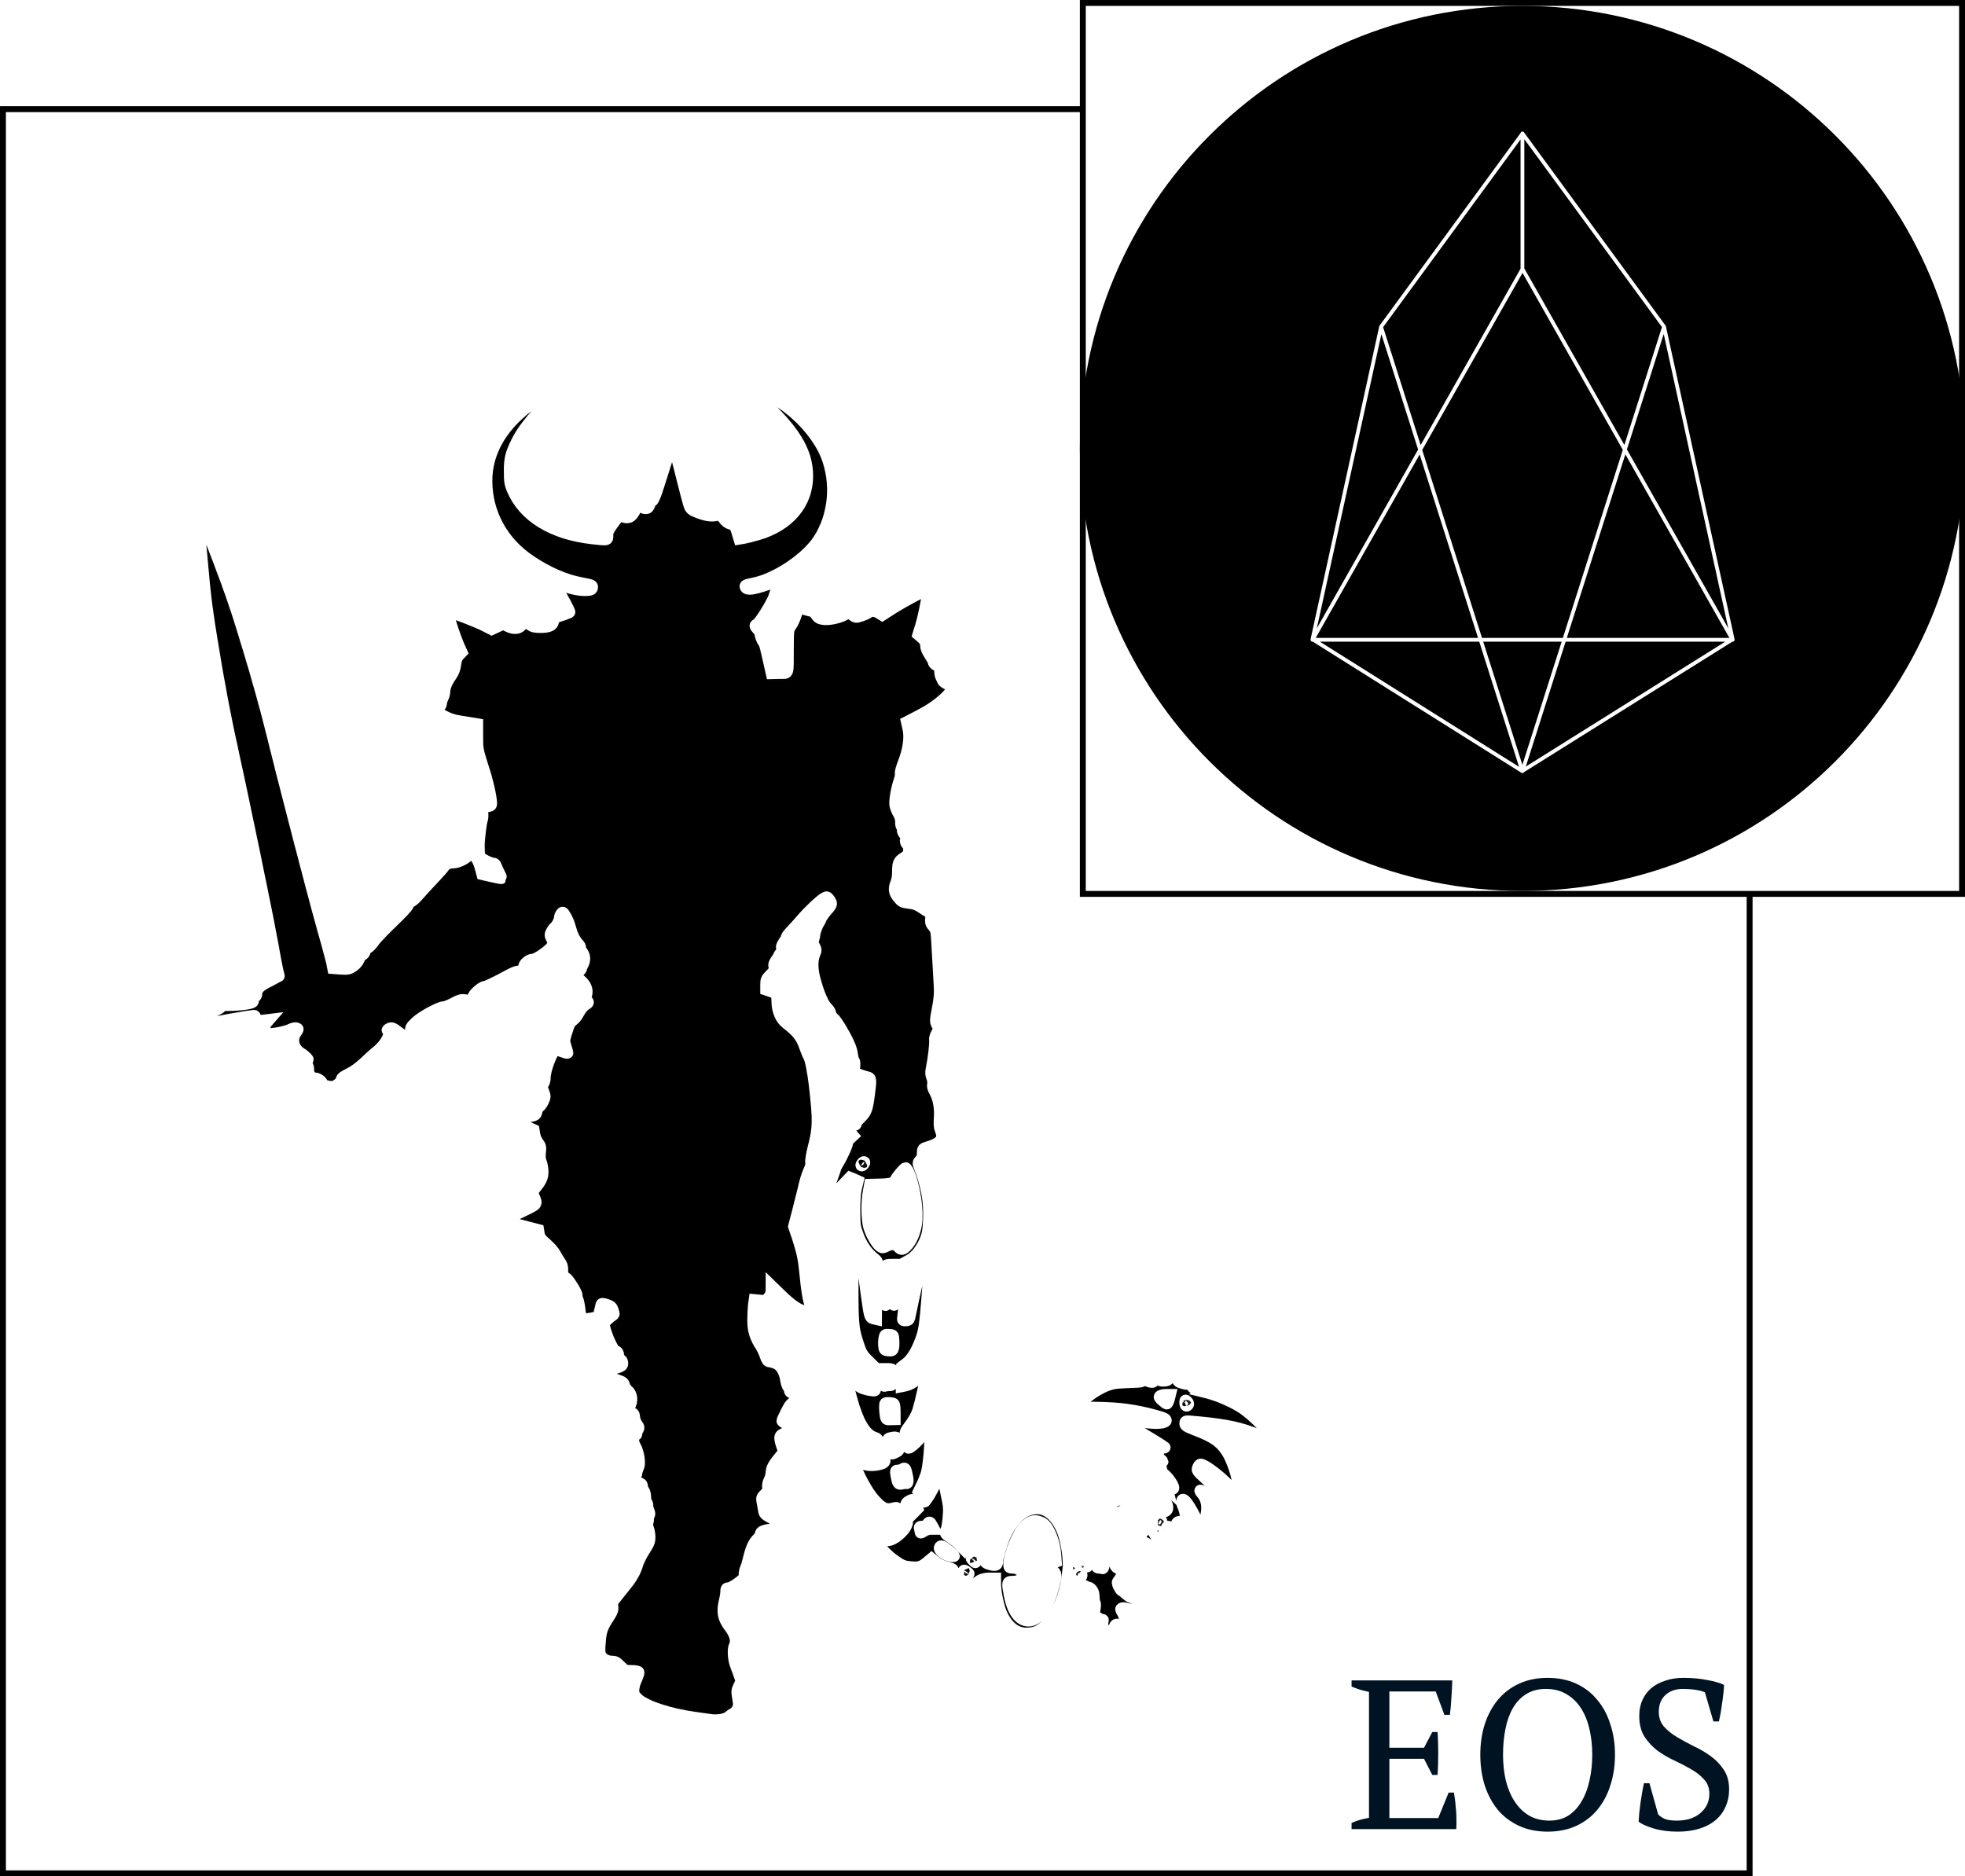 <svg width="333" height="318" viewBox="0 0 333 318" fill="none" xmlns="http://www.w3.org/2000/svg">
    <rect x="0.5" y="18.5" width="296" height="299" fill="white" stroke="black"/>
    <path d="M246.108 284.8C246.084 285.76 246.036 286.732 245.964 287.716C245.916 288.676 245.832 289.648 245.712 290.632H244.776L243.3 286.672H235.452V296.212H241.32L242.724 293.548H243.624C243.768 295.924 243.768 298.348 243.624 300.82H242.724L241.32 298.084H235.452V308.128H243.732L245.496 303.808H246.396C246.564 304.816 246.684 305.836 246.756 306.868C246.828 307.9 246.84 308.944 246.792 310H229.044V308.956C229.884 308.572 230.868 308.284 231.996 308.092V286.744C231.516 286.648 231.024 286.528 230.52 286.384C230.016 286.216 229.524 286.036 229.044 285.844V284.8H246.108ZM250.861 297.4C250.861 295.528 251.113 293.8 251.617 292.216C252.145 290.608 252.889 289.228 253.849 288.076C254.833 286.9 256.033 285.988 257.449 285.34C258.865 284.692 260.473 284.368 262.273 284.368C264.073 284.368 265.681 284.692 267.097 285.34C268.513 285.988 269.701 286.9 270.661 288.076C271.645 289.228 272.389 290.608 272.893 292.216C273.421 293.8 273.685 295.528 273.685 297.4C273.685 299.272 273.421 301.012 272.893 302.62C272.389 304.204 271.645 305.584 270.661 306.76C269.701 307.912 268.513 308.812 267.097 309.46C265.681 310.108 264.073 310.432 262.273 310.432C260.473 310.432 258.865 310.108 257.449 309.46C256.033 308.812 254.833 307.912 253.849 306.76C252.889 305.584 252.145 304.204 251.617 302.62C251.113 301.012 250.861 299.272 250.861 297.4ZM254.713 297.4C254.713 298.936 254.869 300.388 255.181 301.756C255.517 303.1 256.009 304.276 256.657 305.284C257.305 306.292 258.121 307.096 259.105 307.696C260.089 308.272 261.253 308.56 262.597 308.56C263.821 308.56 264.889 308.272 265.801 307.696C266.713 307.096 267.457 306.292 268.033 305.284C268.633 304.276 269.077 303.1 269.365 301.756C269.677 300.388 269.833 298.936 269.833 297.4C269.833 295.864 269.677 294.424 269.365 293.08C269.053 291.712 268.573 290.524 267.925 289.516C267.277 288.508 266.461 287.716 265.477 287.14C264.493 286.54 263.329 286.24 261.985 286.24C260.665 286.24 259.537 286.54 258.601 287.14C257.689 287.716 256.945 288.508 256.369 289.516C255.793 290.524 255.373 291.712 255.109 293.08C254.845 294.424 254.713 295.864 254.713 297.4ZM281.002 307.516C281.29 307.804 281.662 308.056 282.118 308.272C282.574 308.464 283.258 308.56 284.17 308.56C284.938 308.56 285.658 308.464 286.33 308.272C287.002 308.056 287.578 307.756 288.058 307.372C288.562 306.964 288.958 306.484 289.246 305.932C289.534 305.356 289.678 304.708 289.678 303.988C289.678 303.028 289.378 302.224 288.778 301.576C288.202 300.928 287.47 300.352 286.582 299.848C285.718 299.344 284.77 298.852 283.738 298.372C282.706 297.892 281.746 297.328 280.858 296.68C279.994 296.008 279.262 295.216 278.662 294.304C278.086 293.368 277.798 292.204 277.798 290.812C277.798 289.804 277.978 288.904 278.338 288.112C278.698 287.32 279.202 286.648 279.85 286.096C280.522 285.544 281.314 285.124 282.226 284.836C283.138 284.524 284.158 284.368 285.286 284.368C286.75 284.368 288.082 284.488 289.282 284.728C290.506 284.944 291.466 285.22 292.162 285.556C292.162 285.964 292.126 286.444 292.054 286.996C292.006 287.524 291.934 288.076 291.838 288.652C291.766 289.228 291.682 289.792 291.586 290.344C291.49 290.872 291.394 291.34 291.298 291.748H290.362L288.922 286.816C288.49 286.624 287.938 286.48 287.266 286.384C286.618 286.288 285.922 286.24 285.178 286.24C283.954 286.24 282.97 286.588 282.226 287.284C281.482 287.956 281.11 288.904 281.11 290.128C281.11 291.112 281.398 291.94 281.974 292.612C282.574 293.284 283.318 293.884 284.206 294.412C285.094 294.94 286.042 295.456 287.05 295.96C288.082 296.44 289.042 297.004 289.93 297.652C290.818 298.3 291.55 299.068 292.126 299.956C292.726 300.844 293.026 301.948 293.026 303.268C293.026 304.348 292.822 305.332 292.414 306.22C292.03 307.108 291.466 307.864 290.722 308.488C289.978 309.112 289.066 309.592 287.986 309.928C286.906 310.264 285.682 310.432 284.314 310.432C282.802 310.432 281.446 310.252 280.246 309.892C279.046 309.532 278.194 309.148 277.69 308.74C277.714 308.332 277.75 307.84 277.798 307.264C277.87 306.688 277.942 306.1 278.014 305.5C278.11 304.876 278.206 304.276 278.302 303.7C278.398 303.124 278.494 302.632 278.59 302.224H279.526L281.002 307.516Z" fill="#001322"/>
    <rect x="183.5" y="0.5" width="149" height="151" fill="white" stroke="black"/>
    <path d="M258 151C299.421 151 333 117.421 333 76C333 34.579 299.421 1 258 1C216.579 1 183 34.579 183 76C183 117.421 216.579 151 258 151Z" fill="black"/>
    <path d="M234.047 55.421L258 130.703L222.422 108.343L234.047 55.374L258 22.656V45.624L222.422 108.437H293.625L258 45.578V22.609L282 55.374L293.625 108.343L258 130.656L282 55.374" fill="black"/>
    <path d="M234.047 55.421L258 130.703L222.422 108.343L234.047 55.374L258 22.656V45.624L222.422 108.437H293.625L258 45.578V22.609L282 55.374L293.625 108.343L258 130.656L282 55.374" stroke="white" stroke-width="0.64" stroke-linecap="round" stroke-linejoin="round"/>
    <g filter="url(#filter0_d)">
        <mask id="path-7-inside-1" fill="white">
            <path d="M116.18 65.045C116.18 65.118 117.37 66.271 118.797 67.589C124.582 72.898 126.778 76.467 126.797 80.64C126.815 85.345 123.666 89.061 118.376 90.58C117.516 90.836 116.473 91.092 116.052 91.165L115.283 91.294L114.935 90.14C114.606 89.061 114.533 88.969 113.874 88.786C113.379 88.658 112.995 88.365 112.611 87.834C112.244 87.322 111.97 87.102 111.787 87.175C110.981 87.505 109.902 87.431 108.565 86.937C107.412 86.516 107.138 86.333 106.918 85.876C106.771 85.564 106.131 83.166 105.49 80.549C104.831 77.913 104.227 75.57 104.136 75.332C103.953 74.856 103.77 75.35 101.719 81.867C101.115 83.825 100.694 84.85 100.53 84.85C100.402 84.85 100.182 85.143 100.072 85.491C99.907 85.985 99.761 86.132 99.431 86.132C98.882 86.132 98.644 85.821 98.498 84.887C98.351 83.972 98.242 84.008 98.114 84.979C97.967 86.004 97.217 87.395 96.686 87.596C96.393 87.706 96.063 87.706 95.752 87.596C95.002 87.303 94.874 87.358 94.196 88.273C93.061 89.811 92.933 90.067 92.933 90.745C92.933 91.55 93.043 91.532 90.407 91.239C83.653 90.507 78.784 87.523 76.862 82.965C76.459 81.995 76.386 81.556 76.386 79.908C76.368 77.803 76.588 76.906 77.649 74.783C78.564 72.953 80.157 70.939 82.939 68.047C84.33 66.619 85.374 65.448 85.227 65.448C84.879 65.448 82.39 66.857 80.578 68.084C75.288 71.671 72.432 76.357 72.432 81.464C72.432 87.01 75.16 91.971 79.956 95.138C82.957 97.133 85.886 98.377 88.65 98.872C90.224 99.165 90.389 99.219 90.334 99.567C90.297 99.878 90.133 99.97 89.456 100.007C88.43 100.08 86.765 99.769 85.74 99.311C84.806 98.872 83.964 98.835 83.964 99.219C83.964 99.366 84.202 99.769 84.513 100.098C84.989 100.665 86.637 103.704 86.49 103.777C86.27 103.887 85.044 104.326 84.477 104.491C83.909 104.656 83.781 104.784 83.745 105.242C83.671 105.992 83.085 106.267 81.566 106.267C80.633 106.267 80.248 106.175 79.882 105.901C79.26 105.406 78.766 105.443 78.326 105.992C77.869 106.559 77.008 106.596 76.002 106.084L75.288 105.717L74.299 106.175L73.329 106.633L72.103 106.01C70.693 105.296 66.538 103.704 66.117 103.704C65.898 103.704 65.861 103.832 65.953 104.198C66.227 105.406 67.216 108.28 67.692 109.36L68.222 110.55L67.746 111.044C67.399 111.41 67.234 111.813 67.142 112.618C67.051 113.405 66.85 113.918 66.374 114.595C65.678 115.584 65.294 116.554 65.294 117.286C65.294 117.542 65.165 118 65.019 118.274C64.873 118.567 64.745 118.988 64.745 119.226C64.745 119.482 64.58 119.72 64.287 119.849C63.573 120.178 63.793 120.562 65.111 121.313C66.026 121.825 66.703 122.063 68.039 122.283C68.991 122.429 70.034 122.594 70.327 122.649L70.876 122.741V124.882C70.876 126.987 70.913 127.134 71.81 129.971C72.634 132.497 73.183 134.876 73.238 136.194C73.256 136.451 73.128 136.579 72.798 136.615C72.03 136.725 71.664 137.201 71.755 137.933C71.792 138.281 71.755 138.775 71.645 139.032C71.481 139.471 71.133 142.253 71.133 143.242C71.133 144.267 71.169 144.816 71.261 145.127C71.371 145.493 73.018 146.353 73.585 146.353C73.787 146.353 73.97 146.518 74.025 146.738C74.098 146.957 74.336 147.507 74.574 147.964C74.812 148.403 74.977 148.806 74.958 148.824C74.922 148.861 74.19 148.715 73.311 148.513L71.737 148.147L71.407 146.939C71.078 145.749 70.419 144.706 69.961 144.706C69.833 144.706 69.467 144.907 69.174 145.164C68.479 145.749 67.472 146.17 66.776 146.17C66.154 146.17 65.294 146.518 65.294 146.774C65.294 146.866 64.525 147.744 63.61 148.715C62.676 149.685 61.523 150.948 61.029 151.515C60.553 152.101 59.93 152.668 59.656 152.797C59.381 152.925 59.143 153.217 59.107 153.437C59.07 153.657 57.954 154.847 56.526 156.201C55.153 157.519 53.725 159.002 53.377 159.496C53.03 160.008 52.572 160.503 52.352 160.612C52.133 160.722 51.895 161.015 51.822 161.253C51.767 161.509 51.565 161.766 51.382 161.821C51.218 161.876 50.943 162.223 50.797 162.608C50.632 163.01 50.247 163.468 49.808 163.761C49.167 164.2 48.966 164.237 47.776 164.164L46.458 164.072L46.257 163.029C46.129 162.461 45.397 159.734 44.61 156.97C43.145 151.808 37.91 131.637 35.75 122.832C35.073 120.105 33.462 114.302 32.126 109.928C30.204 103.521 29.179 100.519 26.909 94.552C25.353 90.47 23.999 87.065 23.907 86.974C23.816 86.882 23.688 86.864 23.614 86.919C23.541 86.992 23.797 90.525 24.182 94.79C24.786 101.526 25.042 103.558 26.232 110.66C26.964 115.144 28.117 121.276 28.776 124.296C31.009 134.401 35.073 154.023 36.007 159.148C36.501 161.93 36.995 164.493 37.105 164.841C37.196 165.17 37.27 165.463 37.233 165.463C37.215 165.481 36.483 165.848 35.586 166.287C33.975 167.074 33.444 167.623 33.444 168.465C33.444 168.666 33.316 168.868 33.169 168.941C33.023 168.996 32.895 169.234 32.895 169.472C32.895 169.875 32.785 169.929 31.632 170.131C30.918 170.241 29.728 170.332 28.978 170.332C27.843 170.332 27.568 170.387 27.422 170.662C27.33 170.826 26.781 171.138 26.177 171.339L25.115 171.705L25.756 171.815C26.195 171.888 25.902 171.943 24.896 171.961C23.797 171.98 23.358 172.053 23.248 172.236C23.102 172.51 21.546 173.243 21.034 173.279C20.869 173.297 21.326 173.371 22.077 173.444C22.809 173.535 23.486 173.682 23.559 173.81C23.651 173.975 24.017 173.92 24.951 173.627C25.902 173.334 32.291 172.181 33.096 172.163C33.169 172.163 33.279 172.382 33.334 172.639C33.462 173.114 33.48 173.114 34.506 172.986L35.549 172.858L35.164 173.297C34.798 173.682 34.743 174.341 35 175.201C35.091 175.494 38.24 175 39.137 174.542C39.539 174.323 40.033 174.213 40.217 174.268C40.546 174.377 40.528 174.414 40.107 175.036C39.301 176.226 39.704 177.745 41.022 178.551C41.351 178.752 41.754 179.082 41.937 179.283C42.303 179.686 42.413 179.612 40.619 180.052C39.594 180.308 38.954 180.766 39.631 180.766C39.832 180.766 40.436 180.674 40.949 180.546C42.029 180.29 42.23 180.436 42.23 181.443C42.23 182.175 42.779 182.779 43.42 182.779C43.877 182.779 44.61 183.347 44.61 183.694C44.61 183.951 45.983 184.317 46.477 184.189C47.136 184.024 47.904 183.347 47.904 182.962C47.904 182.706 48.27 182.45 49.131 182.029C49.936 181.644 50.87 180.967 51.748 180.143C52.499 179.429 53.506 178.514 53.981 178.148C55.446 176.958 56.453 174.945 55.739 174.67C55.592 174.615 55.702 174.506 55.977 174.359C56.416 174.158 56.544 174.213 57.697 175.091C58.466 175.677 59.07 176.007 59.326 175.97C59.674 175.915 59.711 175.823 59.656 175.036C59.583 174.176 59.619 174.103 60.498 173.261C61.468 172.327 64.47 170.698 65.22 170.698C65.458 170.698 66.209 170.405 66.886 170.039C67.856 169.527 68.241 169.417 68.735 169.508C69.577 169.673 69.98 169.49 70.236 168.868C70.474 168.282 71.773 167.22 72.249 167.22C72.506 167.22 74.007 166.507 76.533 165.134C77.027 164.877 77.612 164.658 77.832 164.658C78.253 164.658 78.839 164.145 78.839 163.761C78.839 163.34 79.718 162.644 80.267 162.644C80.999 162.644 83.561 160.777 83.708 160.137C83.799 159.825 83.726 159.441 83.525 159.075C83.232 158.526 83.232 158.434 83.47 157.94C83.635 157.647 83.891 157.281 84.056 157.153C84.44 156.823 84.879 155.981 84.879 155.542C84.879 155.359 84.989 155.048 85.136 154.865C85.355 154.554 85.41 154.59 85.85 155.341C86.106 155.78 86.454 156.604 86.6 157.171C86.93 158.434 87.332 159.276 87.936 159.935C88.192 160.191 88.357 160.503 88.284 160.594C88.229 160.686 88.394 161.033 88.65 161.381C89.126 162.04 89.144 162.809 88.668 163.651C88.559 163.852 88.485 164.072 88.485 164.127C88.504 164.2 88.321 164.438 88.083 164.658C87.46 165.244 87.497 165.463 88.357 166.14C89.254 166.873 89.638 167.879 89.309 168.721C89.144 169.161 89.163 169.307 89.437 169.582C89.748 169.893 89.73 169.929 89.144 170.296C88.815 170.515 88.339 171.101 88.083 171.595C87.845 172.089 87.405 172.675 87.112 172.876C86.545 173.261 86.399 173.572 85.868 175.329C85.575 176.336 85.575 176.464 85.85 177.361C86.032 177.892 86.161 178.368 86.161 178.423C86.161 178.496 85.758 178.386 85.246 178.185C84.751 178.002 84.22 177.892 84.074 177.947C83.525 178.166 82.317 181.37 82.317 182.614C82.317 183.072 82.189 183.53 82.024 183.713C81.749 184.024 81.749 184.115 82.061 184.957C82.372 185.836 82.372 185.891 82.042 186.623C81.859 187.044 81.548 187.447 81.383 187.557C81.2 187.648 80.999 188.014 80.926 188.344C80.797 189.076 80.706 189.112 78.326 189.296C77.393 189.35 76.606 189.479 76.551 189.552C76.514 189.625 77.356 190.101 78.454 190.595L80.431 191.51L80.559 192.297C80.633 192.718 80.889 193.341 81.164 193.689C81.585 194.256 81.621 194.421 81.511 195.318C81.438 196.032 81.475 196.526 81.676 196.983C81.823 197.349 81.951 198.082 81.951 198.612C81.951 199.583 81.658 200.187 80.559 201.505C80.138 201.999 80.138 202.035 80.413 202.694C81.035 204.122 81.09 204.049 78.802 205.147C77.667 205.715 76.368 206.337 75.91 206.538L75.087 206.904L75.819 207.087C76.221 207.179 77.594 207.527 78.876 207.856L81.2 208.46L81.31 209.156C81.401 209.705 81.658 210.053 82.573 210.84C83.195 211.389 83.873 212.158 84.056 212.542C84.257 212.945 84.623 213.531 84.861 213.86C85.191 214.318 85.3 214.684 85.282 215.233C85.246 216.093 85.337 216.313 85.904 216.606C86.344 216.844 87.863 219.333 87.717 219.571C87.662 219.663 87.717 219.937 87.845 220.157C87.954 220.395 88.119 221.145 88.192 221.823C88.357 223.561 88.559 223.726 90.114 223.47C90.773 223.36 91.341 223.232 91.377 223.195C91.414 223.159 91.542 222.719 91.67 222.225C91.78 221.713 91.908 221.218 91.945 221.09C91.981 220.926 92.201 220.944 92.823 221.145C93.501 221.383 93.684 221.548 93.849 222.06C93.977 222.427 94.032 222.719 93.995 222.756C93.098 223.378 92.403 224.056 92.348 224.385C92.274 224.788 92.897 226.673 93.427 227.717C93.592 228.009 93.775 228.394 93.849 228.54C93.922 228.687 94.141 228.888 94.361 228.998C94.636 229.108 94.764 229.346 94.764 229.675C94.764 229.968 94.91 230.279 95.148 230.426C95.386 230.609 95.496 230.847 95.459 231.139C95.404 231.506 95.185 231.615 93.702 232.018C92.769 232.256 92.036 232.549 92.073 232.659C92.146 232.897 93.501 233.574 94.709 233.958C95.496 234.215 95.679 234.361 95.77 234.8C95.844 235.075 96.1 235.478 96.356 235.679C97.07 236.246 97.217 237.454 96.649 238.37C96.43 238.754 96.228 239.12 96.228 239.193C96.228 239.267 96.503 239.376 96.832 239.431C97.345 239.541 97.418 239.614 97.473 240.2C97.491 240.548 97.692 241.097 97.912 241.39C98.278 241.921 98.278 241.976 98.004 242.452C97.839 242.726 97.747 243.001 97.821 243.074C97.876 243.129 97.766 243.184 97.546 243.184C97.07 243.184 96.85 243.513 97.125 243.788C97.235 243.898 97.326 244.136 97.326 244.3C97.326 244.483 97.491 244.904 97.692 245.252C97.894 245.582 98.132 246.387 98.223 247.028C98.351 248.016 98.315 248.346 98.04 248.986C97.857 249.426 97.766 249.773 97.821 249.773C97.894 249.773 97.747 249.975 97.528 250.213C97.015 250.762 97.125 250.981 98.059 251.256C98.626 251.421 98.791 251.567 98.791 251.878C98.791 252.08 98.919 252.428 99.065 252.629C99.212 252.812 99.34 253.324 99.34 253.745C99.34 254.166 99.413 254.569 99.523 254.624C99.633 254.679 99.706 254.935 99.706 255.173C99.706 255.411 99.797 255.832 99.926 256.088C100.09 256.473 100.09 256.656 99.926 256.93C99.797 257.132 99.743 257.37 99.797 257.461C99.852 257.534 99.816 257.809 99.743 258.047C99.633 258.322 99.669 258.669 99.816 259.017C99.944 259.31 100.054 259.969 100.072 260.481C100.072 261.269 99.944 261.58 99.157 262.806C98.663 263.593 98.168 264.582 98.04 265.003C97.747 266.119 97.125 267.291 96.192 268.444C95.752 268.993 95.002 269.927 94.526 270.531C93.757 271.482 93.684 271.665 93.775 272.27C93.867 272.819 93.757 273.112 93.135 274.082C92.018 275.784 91.798 276.406 91.652 278.328C91.542 279.683 91.561 280.177 91.762 280.561C92.091 281.184 92.897 281.623 93.739 281.623C94.251 281.623 94.507 281.77 95.112 282.392C95.825 283.142 95.899 283.179 96.997 283.197C97.674 283.197 98.15 283.289 98.205 283.417C98.242 283.545 98.059 284.094 97.802 284.662C97.528 285.247 97.326 286.034 97.326 286.455C97.326 287.096 97.436 287.334 98.022 287.902C99.322 289.183 103.495 290.556 107.851 291.141C108.767 291.27 109.938 291.434 110.469 291.507C111.622 291.672 113.013 291.416 113.526 290.958C113.727 290.775 114.075 290.537 114.295 290.428C114.533 290.318 114.844 289.952 115.008 289.64C115.265 289.128 115.283 288.89 115.082 287.81C114.88 286.657 114.899 286.51 115.265 285.742L115.667 284.918L115.301 283.856C115.082 283.289 114.789 282.465 114.642 282.044C114.295 281.074 114.221 279.445 114.514 278.896C114.935 278.145 114.606 276.919 113.654 275.692C112.611 274.356 112.373 273.166 112.794 271.501C112.94 270.915 113.068 270.146 113.068 269.798C113.068 269.268 113.123 269.176 113.489 269.176C113.727 269.176 114.423 268.81 115.045 268.352C116.07 267.602 116.18 267.455 116.18 266.87C116.18 266.522 116.271 266.046 116.381 265.845C116.491 265.643 116.747 264.82 116.93 264.014C117.333 262.367 117.772 261.397 118.45 260.774C118.706 260.518 118.926 260.17 118.926 259.987C118.926 259.603 119.383 259.402 120.665 259.218C122.074 259.017 122.989 258.743 122.916 258.523C122.879 258.431 122.111 257.955 121.214 257.498C119.566 256.638 119.566 256.638 119.438 255.814C119.365 255.356 119.255 254.716 119.182 254.404C119.09 253.892 119.145 253.727 119.658 253.251C120.152 252.794 120.225 252.592 120.152 252.098C120.097 251.732 120.189 251.256 120.408 250.835C120.61 250.451 120.756 249.902 120.756 249.59C120.756 248.858 121.086 248.254 122.092 247.028L122.916 246.039L122.568 245.161C122.385 244.666 122.22 244.044 122.22 243.751C122.22 243.312 122.349 243.202 123.209 242.836C124.765 242.195 124.82 241.994 123.612 241.463C123.044 241.207 122.587 240.914 122.587 240.823C122.587 240.713 122.916 239.999 123.3 239.23C123.978 237.93 124.087 237.821 125.113 237.326C126.815 236.521 126.778 236.393 124.746 236.137C124.087 236.045 123.868 235.935 123.868 235.716C123.868 235.551 123.74 235.258 123.593 235.057C123.447 234.874 123.282 234.343 123.209 233.867C123.008 232.457 122.349 231.377 121.488 231.03C121.086 230.865 120.591 230.737 120.408 230.737C120.152 230.737 119.969 230.481 119.731 229.767C119.566 229.254 119.2 228.485 118.944 228.083C118.01 226.673 117.644 225.465 117.644 223.781C117.644 222.921 117.699 221.804 117.754 221.273L117.882 220.34L118.816 220.431C119.713 220.523 119.804 220.505 120.262 219.937C120.61 219.534 120.756 219.15 120.756 218.674V217.979L122.184 219.37C124.142 221.292 125.46 222.17 126.577 222.28C127.089 222.317 127.529 222.28 127.602 222.17C127.657 222.06 127.547 221.621 127.364 221.164C127.016 220.358 126.76 218.784 126.412 215.27C126.211 213.238 125.955 212.048 125.131 209.54L124.563 207.856L125.314 204.964C125.717 203.39 126.192 201.523 126.339 200.827C126.504 200.113 126.833 199.07 127.089 198.484C127.401 197.825 127.529 197.276 127.455 197.002C127.401 196.764 127.584 195.629 127.876 194.476C128.737 191.108 128.755 189.991 128.078 183.969C127.84 181.791 127.382 179.484 127.089 179.027C126.961 178.825 126.632 178.002 126.339 177.196C125.808 175.695 125.058 174.762 123.3 173.426C122.367 172.712 121.799 171.43 121.744 169.875C121.726 169.179 121.69 168.538 121.69 168.465C121.671 168.41 121.269 168.209 120.756 168.044L119.841 167.733V166.854C119.841 166.067 119.914 165.902 120.591 165.225C121.25 164.566 121.342 164.402 121.232 163.889C121.14 163.45 121.232 163.193 121.58 162.717C121.836 162.388 122.037 162.04 122.037 161.949C122.037 161.857 122.202 161.638 122.403 161.454C122.678 161.198 122.715 161.052 122.568 160.777C122.422 160.484 122.477 160.283 122.843 159.734C123.099 159.368 123.319 158.965 123.319 158.837C123.319 158.709 123.666 158.27 124.069 157.849C124.49 157.409 125.332 156.476 125.936 155.78C127.089 154.426 129.103 152.54 129.762 152.192C130.091 152.009 130.201 152.046 130.402 152.321C131.043 153.163 131.025 153.236 130.091 154.279C129.615 154.847 129.139 155.506 129.085 155.725C129.011 155.963 128.865 156.256 128.755 156.402C128.499 156.714 128.06 157.885 128.041 158.251C128.041 158.398 127.95 158.8 127.858 159.148C127.693 159.661 127.73 159.899 127.986 160.375C128.279 160.942 128.297 161.033 128.005 161.729C127.492 162.992 127.62 164.731 128.371 167.092C129.048 169.197 129.634 170.405 130.274 170.973C130.457 171.138 130.677 171.522 130.732 171.815C130.805 172.108 131.043 172.474 131.281 172.639C131.72 172.931 133.478 175.915 134.008 177.288C134.192 177.727 134.375 178.441 134.411 178.844C134.466 179.246 134.594 179.667 134.704 179.796C134.814 179.924 134.832 180.381 134.759 180.912L134.649 181.809L135.528 182.12C136.004 182.303 136.663 182.505 136.955 182.578C137.614 182.724 137.614 182.852 137.193 186.019C136.901 188.161 136.718 188.563 135.601 189.625C135.29 189.936 135.034 190.284 135.034 190.412C135.034 190.705 134.869 190.705 134.301 190.376C133.661 190.009 133.386 190.046 133.386 190.485C133.386 190.943 133.679 191.51 134.173 192.06L134.539 192.481L134.063 192.92C133.789 193.176 133.569 193.524 133.569 193.707C133.569 194.073 132.672 196.05 132.05 197.057C131.83 197.404 131.629 197.77 131.611 197.88C131.592 197.972 131.281 198.869 130.915 199.857C130.201 201.852 130.091 202.914 130.567 202.914C130.732 202.914 131.574 202.164 132.453 201.248L134.027 199.601L134.704 199.876L135.363 200.168L135.088 201.303C134.887 202.09 134.796 203.317 134.796 205.111C134.796 207.508 134.85 207.893 135.29 209.138C135.894 210.84 136.772 212.176 137.871 213.091C138.621 213.695 138.713 213.842 138.621 214.336C138.566 214.647 138.511 216.844 138.493 219.223L138.456 223.543L137.981 223.433C137.413 223.269 137.395 223.14 136.846 219.205L136.443 216.185L135.546 215.233C135.07 214.72 134.667 214.135 134.667 213.97C134.667 213.787 134.613 213.695 134.558 213.75C134.503 213.823 134.466 216.185 134.484 219.04C134.503 224.586 134.594 225.428 135.546 228.174C135.93 229.309 136.187 229.73 137.029 230.554L138.054 231.56V233.208C138.054 234.105 138.127 235.057 138.218 235.295C138.365 235.716 138.347 235.716 137.523 235.606C137.047 235.533 136.406 235.349 136.077 235.221C135.455 234.965 133.99 233.647 133.624 233.025C133.24 232.366 133.569 234.471 134.246 236.96C135.345 241.024 136.608 243.165 138.237 243.678C138.749 243.843 138.804 243.953 138.987 245.051C139.097 245.71 139.372 246.552 139.61 246.918C139.976 247.522 139.994 247.632 139.756 247.87C139.61 248.016 138.969 248.199 138.31 248.272C136.937 248.437 135.857 248.089 134.905 247.174L134.32 246.607L134.667 247.742C135.308 249.883 137.029 253.05 138.292 254.368C139.536 255.704 140.232 255.997 141.403 255.649C141.971 255.484 142.008 255.503 142.245 256.07C142.374 256.4 142.795 256.967 143.161 257.315C143.82 257.955 143.82 257.955 143.545 258.596C143.216 259.402 141.824 260.665 140.964 260.939C140.305 261.159 139.042 261.122 138.438 260.848C138.109 260.701 138.109 260.719 138.438 261.232C139.207 262.458 140.507 263.776 141.733 264.6C142.868 265.387 143.179 265.497 144.314 265.607C145.705 265.753 146.181 265.607 147.279 264.673L147.865 264.179L148.597 264.783C149.055 265.131 149.75 265.46 150.373 265.607C150.94 265.753 151.434 265.936 151.471 266.046C151.508 266.156 151.727 266.522 151.947 266.851C152.203 267.236 152.313 267.584 152.24 267.73C152.166 267.876 152.038 268.188 151.965 268.444L151.837 268.902L152.368 268.389C153.265 267.565 153.375 267.693 153.228 269.451C153.155 270.311 153.155 271.007 153.21 271.007C153.375 271.007 154.18 269.377 154.326 268.755C154.491 268.078 154.839 268.206 155.04 269.011C155.187 269.56 155.223 269.597 155.37 269.268C155.443 269.066 155.516 268.737 155.516 268.535C155.553 267.986 156.505 267.529 157.658 267.529H158.646V268.389C158.646 269.67 159.104 272.05 159.58 273.203C160.55 275.601 162.069 276.864 163.955 276.864C165.455 276.864 166.426 276.388 167.652 275.052C169.263 273.313 170.489 270.402 170.874 267.437L171.002 266.357L171.478 267.272C171.807 267.913 171.935 268.389 171.88 268.828L171.807 269.451L172.265 268.902L172.741 268.352V269.579C172.741 270.274 172.814 270.823 172.887 270.823C173.088 270.823 173.656 269.615 173.656 269.176C173.656 268.975 173.747 268.81 173.839 268.81C173.949 268.81 174.022 268.956 174.022 269.121C174.022 269.377 174.059 269.396 174.187 269.194C174.48 268.737 175.285 269.506 175.322 270.274C175.376 271.391 175.395 271.464 175.523 271.665C175.614 271.794 175.578 272.306 175.486 272.837C175.376 273.368 175.303 274.008 175.303 274.283C175.322 274.722 175.34 274.741 175.56 274.429C175.871 274.027 176.402 274.21 176.402 274.722C176.402 275.088 176.402 275.088 176.676 274.741C176.987 274.356 176.987 274.265 176.603 276.223C176.511 276.718 176.383 277.505 176.328 277.962C176.255 278.731 176.255 278.768 176.511 278.42C176.676 278.218 177.006 277.651 177.244 277.175C177.719 276.242 178.049 276.15 178.25 276.882C178.342 277.267 178.397 277.175 178.69 276.297C179.001 275.326 179.037 275.29 179.568 275.363C180.575 275.509 180.941 274.411 180.245 273.295C179.934 272.782 179.916 272.672 180.154 272.581C180.3 272.526 180.648 272.562 180.904 272.654C182.003 273.075 184.126 272.379 185.206 271.244C187.256 269.121 187.695 265.57 186.396 261.818C186.011 260.719 185.993 260.555 186.249 260.665C186.414 260.738 186.689 260.829 186.853 260.884C187.018 260.939 187.256 261.195 187.402 261.452L187.622 261.946L187.75 261.397L187.86 260.848L188.153 261.397C188.318 261.69 188.665 262.147 188.94 262.403L189.434 262.861L189.288 262.312C189.233 262.001 189.05 261.488 188.922 261.14C188.629 260.427 188.702 260.225 189.123 260.573C189.508 260.902 189.672 260.683 189.361 260.244C188.995 259.713 189.16 258.23 189.617 257.992C189.874 257.864 190.038 257.864 190.24 258.029C190.441 258.193 190.496 258.193 190.496 258.01C190.496 257.846 190.624 257.882 190.899 258.12L191.283 258.468L191.137 257.827C191.063 257.48 190.954 256.857 190.88 256.454C190.807 256.052 190.642 255.539 190.533 255.32C190.276 254.862 190.24 254.166 190.478 254.166C191.1 254.166 193.242 258.102 193.242 259.273C193.26 259.731 193.26 259.731 193.534 259.383C193.681 259.182 194.01 258.358 194.248 257.553C194.816 255.594 194.633 254.148 193.644 253.013C193.022 252.318 193.626 252.574 195.145 253.654C196.024 254.295 197.049 255.008 197.415 255.246L198.092 255.686L197.726 255.246C197.543 255.008 196.921 254.331 196.353 253.727L195.347 252.665L196.262 253.324C196.774 253.691 197.671 254.331 198.275 254.734C199.355 255.466 199.355 255.448 197.543 253.672C196.536 252.684 195.072 251.274 194.267 250.542C192.839 249.224 192.839 249.224 193.059 248.657C193.223 248.272 193.388 248.144 193.589 248.218C195.182 248.803 198.641 251.823 199.355 253.233L199.776 254.057L199.904 253.471C200.252 251.897 199.154 247.815 197.836 245.875C196.774 244.3 195.603 243.495 192.656 242.36C191.137 241.774 190.862 241.61 190.862 241.262C190.862 240.896 190.935 240.859 191.649 240.914C196.481 241.298 199.52 241.829 201.9 242.726C202.577 242.982 203.291 243.184 203.474 243.184C203.657 243.184 204.297 243.422 204.883 243.733C205.469 244.026 205.981 244.282 206 244.282C206.018 244.282 205.908 244.044 205.762 243.751C205.286 242.799 202.376 239.889 200.783 238.791C199.264 237.711 196.573 236.521 194.633 236.027L193.736 235.807L194.175 235.459L194.614 235.112L194.212 235.203C193.974 235.258 193.626 235.368 193.406 235.423C193.205 235.478 192.784 235.423 192.491 235.313C191.942 235.075 191.942 235.002 192.271 234.068C192.418 233.72 192.125 233.812 191.667 234.233C191.283 234.599 191.173 234.617 190.423 234.398C189.636 234.178 189.599 234.16 189.215 232.915C188.977 232.219 188.739 231.652 188.665 231.652C188.592 231.652 188.409 232.165 188.263 232.787C188.007 233.922 187.988 233.94 187.311 233.995C186.762 234.05 186.56 233.958 186.268 233.592C186.066 233.318 185.718 233.025 185.517 232.915C185.188 232.732 185.151 232.75 185.261 233.025C185.627 233.977 185.609 234.215 185.169 234.215C184.931 234.215 184.382 234.013 183.961 233.757C183.138 233.299 182.973 233.336 183.449 233.849C183.723 234.141 183.559 234.178 181.216 234.251C179.019 234.343 178.525 234.416 177.408 234.855C175.56 235.587 173.217 237.363 172.631 238.443L172.393 238.937L173.162 238.718C173.711 238.553 174.882 238.534 177.317 238.626C180.685 238.754 183.302 239.193 186.67 240.182C188.153 240.621 187.732 241.17 185.92 241.17C184.327 241.17 180.538 240.603 179.733 240.255C179.275 240.054 178.873 239.907 178.836 239.962C178.745 240.054 180.3 241.06 182.076 242.086C184.382 243.403 187.091 245.069 187.366 245.307C187.512 245.454 186.744 245.106 185.627 244.557C183.522 243.513 182.479 243.22 183.357 243.934C183.613 244.136 184.364 244.721 185.06 245.216C185.737 245.728 186.286 246.167 186.286 246.204C186.286 246.241 185.828 246.076 185.279 245.838C184.73 245.582 184.272 245.417 184.272 245.472C184.272 245.508 184.895 246.003 185.645 246.57C186.396 247.119 187.018 247.632 187.018 247.687C187.018 247.815 186.725 247.632 185.938 247.046L185.316 246.57L185.554 247.028C185.682 247.284 186.03 247.778 186.304 248.144C186.597 248.51 186.835 248.986 186.835 249.206C186.835 249.407 187.073 249.755 187.384 249.993C187.933 250.396 188.849 251.75 188.849 252.135C188.849 252.501 188.409 252.336 187.97 251.823L187.549 251.329L187.677 251.787L187.787 252.244L187.311 251.805C186.762 251.293 186.707 251.494 187.11 252.482C187.274 252.849 187.348 253.343 187.293 253.581C187.238 253.837 187.293 254.203 187.439 254.423C187.878 255.1 187.952 255.741 187.64 256.015C187.384 256.217 187.293 256.18 187 255.814L186.652 255.356V255.796C186.652 256.198 186.597 256.162 185.92 255.429C185.133 254.551 185.041 254.624 185.462 255.814C185.828 256.857 185.81 257.04 185.334 256.619C184.95 256.271 184.95 256.271 185.078 256.729C185.243 257.315 185.243 257.37 185.224 258.358L185.188 259.182L184.657 258.34C183.302 256.217 180.85 254.148 179.678 254.166C177.976 254.203 177.189 256.93 177.097 263.099C177.06 265.387 177.024 265.881 176.804 265.79C176.676 265.735 176.402 265.698 176.2 265.698C175.999 265.698 175.852 265.57 175.852 265.369C175.852 265.204 175.688 264.783 175.486 264.454C175.175 263.941 175.139 263.74 175.285 263.191L175.468 262.532L174.974 263.026C174.681 263.282 174.388 263.502 174.315 263.502C174.242 263.502 174.187 263.154 174.205 262.715C174.242 262.294 174.242 261.653 174.223 261.305L174.168 260.665L173.729 261.58C173.491 262.074 173.29 262.678 173.29 262.898C173.29 263.465 172.997 263.428 172.85 262.861C172.704 262.275 172.375 262.44 172.375 263.099C172.356 263.392 172.1 263.886 171.734 264.307L171.093 265.021L171.075 264.49C171.038 263.044 170.562 260.591 170.087 259.456C169.098 257.022 167.524 255.631 165.767 255.631C163.552 255.631 161.612 257.315 160.22 260.463C159.726 261.598 159.012 263.959 159.012 264.527C159.012 265.241 158.774 265.369 157.859 265.131C157.383 265.021 156.999 264.82 156.999 264.691C156.999 264.563 156.834 264.27 156.651 264.014C156.358 263.648 156.322 263.428 156.45 262.898C156.614 262.147 156.486 262.019 156.12 262.586C155.992 262.788 155.772 262.953 155.626 262.953C155.425 262.953 155.351 262.641 155.315 261.635L155.26 260.298L154.711 261.433C154.418 262.074 154.107 262.586 154.034 262.586C153.979 262.586 153.85 262.312 153.777 262.001L153.649 261.397L153.429 261.909L153.228 262.403L152.587 261.744C152.258 261.397 151.581 260.848 151.105 260.536C150.153 259.932 150.135 259.914 150.428 259.164C150.537 258.889 150.684 257.955 150.757 257.095C150.885 255.741 150.849 255.246 150.409 253.251C150.135 251.988 149.842 250.597 149.769 250.139C149.622 249.169 149.329 248.529 149.311 249.133C149.311 249.718 148.103 252.428 147.371 253.544C147.005 254.093 146.693 254.533 146.657 254.533C146.62 254.533 146.382 254.166 146.126 253.709L145.668 252.885L146.181 251.823C146.474 251.256 146.822 250.359 146.986 249.865C147.352 248.712 147.664 245.527 147.664 243.111C147.645 241.317 147.645 241.28 147.352 241.811C146.675 243.074 144.479 245.38 143.966 245.38C143.875 245.38 143.82 245.106 143.801 244.776C143.801 244.465 143.692 243.861 143.563 243.458C143.362 242.744 143.362 242.726 144.277 241.5C144.863 240.713 145.357 239.816 145.613 239.029C145.998 237.802 146.785 234.306 147.005 232.805L147.114 232.055L146.053 233.098C144.955 234.215 144.277 234.636 143.362 234.837L142.813 234.947L142.831 233.299L142.868 231.652L143.655 231.048C144.607 230.334 145.613 228.595 146.291 226.435C146.675 225.245 146.822 224.129 147.114 220.395C147.316 217.869 147.481 215.562 147.481 215.27V214.72L147.133 215.27C146.95 215.581 146.492 216.075 146.126 216.368C145.467 216.899 145.449 216.972 144.826 219.937C144.479 221.603 144.149 223.14 144.094 223.36C144.021 223.671 143.856 223.781 143.472 223.781C142.959 223.781 142.959 223.781 143.087 222.921C143.179 222.427 143.289 220.212 143.362 217.997L143.49 213.933L144.186 213.549C145.192 212.981 146.254 211.627 146.84 210.163C147.243 209.119 147.352 208.497 147.426 206.74C147.572 203.793 147.096 201.065 145.906 197.935C145.577 197.075 145.577 197.057 145.98 196.636C146.254 196.343 146.382 195.977 146.382 195.446C146.382 194.695 146.401 194.695 147.279 194.421C149.476 193.762 150.043 193.011 149.421 191.529C149.219 191.071 149.183 190.504 149.256 189.497C149.384 187.813 149.073 186.092 148.451 185.031C148.121 184.463 148.03 184.097 148.121 183.731C148.176 183.438 148.121 182.962 147.975 182.614C147.792 182.193 147.755 181.791 147.865 181.26C148.231 179.448 148.542 176.794 148.451 176.336C148.396 176.025 148.506 175.586 148.78 175.11C149.183 174.377 149.183 174.359 148.853 173.737C148.524 173.133 148.524 173.078 148.927 170.918C149.238 169.252 149.311 168.337 149.238 167.111C149.183 166.214 149.055 163.706 148.927 161.546C148.725 157.647 148.725 157.611 148.213 157.043C147.773 156.531 147.718 156.348 147.792 155.634C147.883 154.902 147.847 154.792 147.462 154.59C147.224 154.462 146.62 154.096 146.108 153.748C145.412 153.272 144.918 153.108 144.039 153.016C142.959 152.888 142.85 152.833 142.245 152.119C141.55 151.259 141.458 150.637 141.898 149.593C142.044 149.227 142.172 148.477 142.172 147.946C142.172 146.298 142.3 145.951 143.179 145.42C143.838 144.999 143.966 144.816 144.039 144.23C144.113 143.681 144.058 143.425 143.765 143.113C143.527 142.839 143.435 142.564 143.527 142.271C143.6 141.96 143.508 141.667 143.252 141.338C143.051 141.082 142.941 140.77 142.996 140.679C143.069 140.569 143.014 140.349 142.886 140.185C142.758 140.038 142.666 139.636 142.703 139.288C142.721 138.903 142.593 138.409 142.3 137.897C142.044 137.457 141.788 136.817 141.733 136.469C141.605 135.755 141.989 133.559 142.447 132.259C142.612 131.801 142.703 131.27 142.648 131.087C142.593 130.886 142.85 129.989 143.197 129.092C144.021 127.006 144.277 124.937 143.929 123.418L143.692 122.375L145.339 121.533C147.316 120.526 148.689 119.629 150.007 118.439C151.508 117.085 151.636 116.426 150.482 115.876C150.116 115.712 149.787 115.437 149.75 115.272C149.695 115.108 149.567 114.815 149.476 114.65C149.384 114.467 149.311 114.046 149.311 113.68C149.311 113.167 149.219 113.003 148.762 112.765C148.469 112.6 148.213 112.362 148.213 112.197C148.213 112.051 147.92 111.502 147.572 110.971C147.133 110.312 146.931 109.818 146.931 109.36C146.931 108.811 146.803 108.573 146.291 108.115L145.632 107.548L146.089 106.047C146.51 104.638 146.931 102.679 147.206 100.812C147.316 100.171 147.279 100.043 147.023 100.043C146.62 100.043 143.087 101.928 141.074 103.21L139.518 104.217L138.951 103.869C138.273 103.466 137.633 103.429 137.157 103.796C136.974 103.942 136.406 104.198 135.93 104.345C135.052 104.638 135.034 104.638 134.448 104.198L133.862 103.722L133.13 104.162C132.178 104.692 130.457 105.059 129.469 104.912C128.883 104.821 128.627 104.656 128.297 104.162C128.078 103.814 127.73 103.521 127.547 103.521C127.364 103.521 126.87 103.393 126.449 103.246C126.028 103.1 125.57 103.027 125.424 103.082C125.277 103.155 125.021 103.667 124.856 104.235C124.692 104.802 124.325 105.589 124.051 105.992C123.538 106.724 123.538 106.761 123.52 109.928C123.502 114.559 123.666 114.046 122.111 114.064L120.774 114.101L120.39 112.417C120.17 111.502 119.914 110.385 119.823 109.946C119.731 109.488 119.548 108.994 119.402 108.848C119.182 108.573 118.871 107.731 118.834 107.273C118.834 107.164 118.651 106.871 118.413 106.633C117.937 106.12 117.919 105.974 118.267 105.846C118.706 105.663 120.884 102.185 121.195 101.178C121.342 100.647 121.598 100.043 121.744 99.823C122.111 99.311 122.111 98.78 121.781 98.652C121.635 98.597 120.793 98.798 119.896 99.091C117.663 99.86 116.619 99.988 116.381 99.531C116.217 99.219 116.345 99.165 117.791 98.872C121.616 98.085 126.723 94.625 128.773 91.458C131.409 87.376 131.903 81.849 130.073 77.218C128.847 74.124 125.955 70.701 122.678 68.45C120.298 66.821 116.18 64.661 116.18 65.045ZM136.315 197.331C136.187 197.496 136.04 197.569 135.985 197.514C135.93 197.478 136.004 197.313 136.132 197.148C136.26 196.983 136.406 196.91 136.461 196.965C136.516 197.002 136.443 197.166 136.315 197.331ZM143.984 198.741C144.991 201.139 145.595 205.239 145.247 207.454C145.028 208.918 144.424 210.309 143.673 211.096C143.033 211.792 142.721 211.847 142.282 211.352C141.77 210.803 141.129 210.73 140.287 211.133C139.591 211.481 139.536 211.481 139.134 211.188C138.585 210.767 137.706 209.266 137.322 208.058C136.919 206.849 136.864 203.738 137.212 201.999L137.431 200.791L139.207 200.754C140.928 200.718 141.806 200.443 141.806 199.967C141.806 199.692 143.252 197.972 143.472 197.972C143.563 197.972 143.801 198.32 143.984 198.741ZM141.879 216.642C141.806 217.905 141.696 219.498 141.623 220.212C141.495 221.383 141.495 221.42 141.458 220.578C141.403 218.162 141.202 216.642 140.964 216.642C140.818 216.642 140.708 216.661 140.708 216.679C140.69 217.228 140.14 221.127 140.067 221.182C139.994 221.273 140.049 216.551 140.14 214.629C140.159 214.428 140.378 214.354 141.074 214.354H142.008L141.879 216.642ZM141.403 227.167C141.44 227.662 141.422 228.247 141.349 228.485C141.257 228.87 141.147 228.925 140.561 228.87C139.921 228.815 139.884 228.778 139.829 228.083C139.793 227.698 139.811 227.094 139.884 226.783C139.976 226.216 140.031 226.179 140.671 226.234C141.349 226.27 141.349 226.27 141.403 227.167ZM141.349 232.402C141.422 232.622 141.422 233.226 141.349 233.775C141.239 234.709 141.202 234.764 140.708 234.764C140.415 234.764 140.067 234.819 139.921 234.874C139.61 234.983 139.445 234.013 139.573 232.787L139.665 232.018H140.452C141.092 232.018 141.257 232.091 141.349 232.402ZM188.08 237.143C187.97 237.546 187.824 237.875 187.732 237.875C187.64 237.875 187.311 237.638 186.981 237.326C186.469 236.869 186.414 236.759 186.652 236.594C186.798 236.503 187.219 236.411 187.586 236.411H188.263L188.08 237.143ZM191.338 238.04C191.1 238.406 190.862 238.242 190.862 237.747C190.862 237.29 190.88 237.271 191.155 237.546C191.32 237.711 191.393 237.93 191.338 238.04ZM141.477 237.967C141.55 238.059 141.623 238.681 141.623 239.34V240.53L140.909 240.548C140.232 240.585 140.195 240.548 140.086 239.907C139.957 239.139 139.939 237.967 140.049 237.857C140.214 237.711 141.349 237.784 141.477 237.967ZM142.191 244.099C142.264 244.355 142.319 244.849 142.337 245.197C142.355 245.783 142.282 245.893 141.715 246.149C141.074 246.442 141.056 246.442 140.818 245.948C140.671 245.691 140.525 245.087 140.507 244.648C140.452 243.861 140.47 243.824 140.982 243.715C141.824 243.532 142.062 243.605 142.191 244.099ZM143.618 249.664C143.893 250.762 143.875 251.476 143.6 251.366C143.472 251.329 143.124 251.366 142.85 251.439C142.264 251.604 142.136 251.402 141.898 249.993C141.788 249.279 141.806 249.224 142.209 249.224C142.429 249.224 142.758 249.133 142.904 249.041C143.344 248.767 143.399 248.803 143.618 249.664ZM145.101 254.935L145.449 255.722L145.009 256.18L144.552 256.638L144.113 256.18C143.399 255.448 143.344 254.862 143.948 254.496C144.662 254.057 144.717 254.075 145.101 254.935ZM181.435 257.168C181.984 257.699 182.662 258.541 182.973 259.017L183.522 259.877L183.138 260.408C182.808 260.829 182.79 260.976 182.991 261.214C183.119 261.36 183.485 261.488 183.797 261.488C184.327 261.488 184.419 261.561 184.693 262.349C185.718 265.296 185.426 268.169 183.925 269.78C182.826 270.988 181.875 271.098 180.904 270.183C180.52 269.835 180.154 269.542 180.081 269.542C180.008 269.542 179.806 269.249 179.623 268.883C179.349 268.297 179.349 268.169 179.568 267.913C180.355 267.016 180.3 266.138 179.403 265.735C178.818 265.46 178.708 264.673 178.854 261.891C179.074 257.827 179.44 256.18 180.099 256.18C180.3 256.18 180.904 256.619 181.435 257.168ZM166.645 258.157C167.634 258.706 168.659 261.14 168.842 263.41L168.933 264.691L168.366 264.911C167.615 265.186 167.597 265.79 168.348 266.211C169.007 266.595 169.025 266.87 168.531 268.828C167.597 272.434 165.986 274.667 164.302 274.667C162.765 274.667 161.648 273.13 161.099 270.311C160.696 268.169 160.715 268.078 161.593 268.078C162.454 268.078 162.948 267.858 163.222 267.327C163.643 266.54 162.801 265.698 161.575 265.698C161.081 265.698 161.026 265.643 161.026 265.131C161.026 263.52 162.527 259.859 163.625 258.761C164.687 257.699 165.474 257.534 166.645 258.157ZM186.835 257.901C186.835 258.175 186.506 258.468 186.359 258.322C186.231 258.193 186.487 257.644 186.67 257.644C186.762 257.644 186.835 257.754 186.835 257.901ZM147.938 258.56L148.231 259.109H147.645C147.334 259.109 146.84 259.273 146.547 259.493C146.254 259.694 146.016 259.804 146.016 259.713C146.016 259.639 145.961 259.383 145.906 259.145C145.797 258.797 145.851 258.743 146.364 258.743C146.73 258.743 147.005 258.614 147.151 258.376C147.462 257.882 147.609 257.919 147.938 258.56ZM188.116 258.981C188.116 259.292 187.421 259.951 187.274 259.786C187.201 259.731 187.293 259.548 187.457 259.383C187.622 259.218 187.75 258.999 187.75 258.907C187.75 258.816 187.842 258.743 187.933 258.743C188.043 258.743 188.116 258.852 188.116 258.981ZM150.72 262.806C151.251 263.245 151.672 263.648 151.672 263.703C151.691 263.776 151.343 263.758 150.922 263.648C150.043 263.465 149.11 262.678 149.256 262.294C149.402 261.873 149.732 262.001 150.72 262.806ZM155.351 264.6C155.351 264.875 155.26 264.82 154.876 264.399C154.528 263.996 154.528 263.996 154.949 264.216C155.168 264.325 155.351 264.508 155.351 264.6ZM174.223 265.167C174.443 265.588 174.187 265.625 173.29 265.296C172.741 265.112 172.722 265.076 172.997 264.875C173.381 264.582 173.985 264.728 174.223 265.167ZM154.162 266.76C154.052 266.888 153.338 266.412 153.338 266.229C153.338 266.138 153.539 266.192 153.777 266.375C154.015 266.559 154.198 266.723 154.162 266.76ZM173.29 266.98C173.29 267.382 172.832 267.309 172.667 266.87C172.613 266.705 172.686 266.613 172.924 266.613C173.162 266.613 173.29 266.742 173.29 266.98Z"/>
        </mask>
        <path d="M116.18 65.045C116.18 65.118 117.37 66.271 118.797 67.589C124.582 72.898 126.778 76.467 126.797 80.64C126.815 85.345 123.666 89.061 118.376 90.58C117.516 90.836 116.473 91.092 116.052 91.165L115.283 91.294L114.935 90.14C114.606 89.061 114.533 88.969 113.874 88.786C113.379 88.658 112.995 88.365 112.611 87.834C112.244 87.322 111.97 87.102 111.787 87.175C110.981 87.505 109.902 87.431 108.565 86.937C107.412 86.516 107.138 86.333 106.918 85.876C106.771 85.564 106.131 83.166 105.49 80.549C104.831 77.913 104.227 75.57 104.136 75.332C103.953 74.856 103.77 75.35 101.719 81.867C101.115 83.825 100.694 84.85 100.53 84.85C100.402 84.85 100.182 85.143 100.072 85.491C99.907 85.985 99.761 86.132 99.431 86.132C98.882 86.132 98.644 85.821 98.498 84.887C98.351 83.972 98.242 84.008 98.114 84.979C97.967 86.004 97.217 87.395 96.686 87.596C96.393 87.706 96.063 87.706 95.752 87.596C95.002 87.303 94.874 87.358 94.196 88.273C93.061 89.811 92.933 90.067 92.933 90.745C92.933 91.55 93.043 91.532 90.407 91.239C83.653 90.507 78.784 87.523 76.862 82.965C76.459 81.995 76.386 81.556 76.386 79.908C76.368 77.803 76.588 76.906 77.649 74.783C78.564 72.953 80.157 70.939 82.939 68.047C84.33 66.619 85.374 65.448 85.227 65.448C84.879 65.448 82.39 66.857 80.578 68.084C75.288 71.671 72.432 76.357 72.432 81.464C72.432 87.01 75.16 91.971 79.956 95.138C82.957 97.133 85.886 98.377 88.65 98.872C90.224 99.165 90.389 99.219 90.334 99.567C90.297 99.878 90.133 99.97 89.456 100.007C88.43 100.08 86.765 99.769 85.74 99.311C84.806 98.872 83.964 98.835 83.964 99.219C83.964 99.366 84.202 99.769 84.513 100.098C84.989 100.665 86.637 103.704 86.49 103.777C86.27 103.887 85.044 104.326 84.477 104.491C83.909 104.656 83.781 104.784 83.745 105.242C83.671 105.992 83.085 106.267 81.566 106.267C80.633 106.267 80.248 106.175 79.882 105.901C79.26 105.406 78.766 105.443 78.326 105.992C77.869 106.559 77.008 106.596 76.002 106.084L75.288 105.717L74.299 106.175L73.329 106.633L72.103 106.01C70.693 105.296 66.538 103.704 66.117 103.704C65.898 103.704 65.861 103.832 65.953 104.198C66.227 105.406 67.216 108.28 67.692 109.36L68.222 110.55L67.746 111.044C67.399 111.41 67.234 111.813 67.142 112.618C67.051 113.405 66.85 113.918 66.374 114.595C65.678 115.584 65.294 116.554 65.294 117.286C65.294 117.542 65.165 118 65.019 118.274C64.873 118.567 64.745 118.988 64.745 119.226C64.745 119.482 64.58 119.72 64.287 119.849C63.573 120.178 63.793 120.562 65.111 121.313C66.026 121.825 66.703 122.063 68.039 122.283C68.991 122.429 70.034 122.594 70.327 122.649L70.876 122.741V124.882C70.876 126.987 70.913 127.134 71.81 129.971C72.634 132.497 73.183 134.876 73.238 136.194C73.256 136.451 73.128 136.579 72.798 136.615C72.03 136.725 71.664 137.201 71.755 137.933C71.792 138.281 71.755 138.775 71.645 139.032C71.481 139.471 71.133 142.253 71.133 143.242C71.133 144.267 71.169 144.816 71.261 145.127C71.371 145.493 73.018 146.353 73.585 146.353C73.787 146.353 73.97 146.518 74.025 146.738C74.098 146.957 74.336 147.507 74.574 147.964C74.812 148.403 74.977 148.806 74.958 148.824C74.922 148.861 74.19 148.715 73.311 148.513L71.737 148.147L71.407 146.939C71.078 145.749 70.419 144.706 69.961 144.706C69.833 144.706 69.467 144.907 69.174 145.164C68.479 145.749 67.472 146.17 66.776 146.17C66.154 146.17 65.294 146.518 65.294 146.774C65.294 146.866 64.525 147.744 63.61 148.715C62.676 149.685 61.523 150.948 61.029 151.515C60.553 152.101 59.93 152.668 59.656 152.797C59.381 152.925 59.143 153.217 59.107 153.437C59.07 153.657 57.954 154.847 56.526 156.201C55.153 157.519 53.725 159.002 53.377 159.496C53.03 160.008 52.572 160.503 52.352 160.612C52.133 160.722 51.895 161.015 51.822 161.253C51.767 161.509 51.565 161.766 51.382 161.821C51.218 161.876 50.943 162.223 50.797 162.608C50.632 163.01 50.247 163.468 49.808 163.761C49.167 164.2 48.966 164.237 47.776 164.164L46.458 164.072L46.257 163.029C46.129 162.461 45.397 159.734 44.61 156.97C43.145 151.808 37.91 131.637 35.75 122.832C35.073 120.105 33.462 114.302 32.126 109.928C30.204 103.521 29.179 100.519 26.909 94.552C25.353 90.47 23.999 87.065 23.907 86.974C23.816 86.882 23.688 86.864 23.614 86.919C23.541 86.992 23.797 90.525 24.182 94.79C24.786 101.526 25.042 103.558 26.232 110.66C26.964 115.144 28.117 121.276 28.776 124.296C31.009 134.401 35.073 154.023 36.007 159.148C36.501 161.93 36.995 164.493 37.105 164.841C37.196 165.17 37.27 165.463 37.233 165.463C37.215 165.481 36.483 165.848 35.586 166.287C33.975 167.074 33.444 167.623 33.444 168.465C33.444 168.666 33.316 168.868 33.169 168.941C33.023 168.996 32.895 169.234 32.895 169.472C32.895 169.875 32.785 169.929 31.632 170.131C30.918 170.241 29.728 170.332 28.978 170.332C27.843 170.332 27.568 170.387 27.422 170.662C27.33 170.826 26.781 171.138 26.177 171.339L25.115 171.705L25.756 171.815C26.195 171.888 25.902 171.943 24.896 171.961C23.797 171.98 23.358 172.053 23.248 172.236C23.102 172.51 21.546 173.243 21.034 173.279C20.869 173.297 21.326 173.371 22.077 173.444C22.809 173.535 23.486 173.682 23.559 173.81C23.651 173.975 24.017 173.92 24.951 173.627C25.902 173.334 32.291 172.181 33.096 172.163C33.169 172.163 33.279 172.382 33.334 172.639C33.462 173.114 33.48 173.114 34.506 172.986L35.549 172.858L35.164 173.297C34.798 173.682 34.743 174.341 35 175.201C35.091 175.494 38.24 175 39.137 174.542C39.539 174.323 40.033 174.213 40.217 174.268C40.546 174.377 40.528 174.414 40.107 175.036C39.301 176.226 39.704 177.745 41.022 178.551C41.351 178.752 41.754 179.082 41.937 179.283C42.303 179.686 42.413 179.612 40.619 180.052C39.594 180.308 38.954 180.766 39.631 180.766C39.832 180.766 40.436 180.674 40.949 180.546C42.029 180.29 42.23 180.436 42.23 181.443C42.23 182.175 42.779 182.779 43.42 182.779C43.877 182.779 44.61 183.347 44.61 183.694C44.61 183.951 45.983 184.317 46.477 184.189C47.136 184.024 47.904 183.347 47.904 182.962C47.904 182.706 48.27 182.45 49.131 182.029C49.936 181.644 50.87 180.967 51.748 180.143C52.499 179.429 53.506 178.514 53.981 178.148C55.446 176.958 56.453 174.945 55.739 174.67C55.592 174.615 55.702 174.506 55.977 174.359C56.416 174.158 56.544 174.213 57.697 175.091C58.466 175.677 59.07 176.007 59.326 175.97C59.674 175.915 59.711 175.823 59.656 175.036C59.583 174.176 59.619 174.103 60.498 173.261C61.468 172.327 64.47 170.698 65.22 170.698C65.458 170.698 66.209 170.405 66.886 170.039C67.856 169.527 68.241 169.417 68.735 169.508C69.577 169.673 69.98 169.49 70.236 168.868C70.474 168.282 71.773 167.22 72.249 167.22C72.506 167.22 74.007 166.507 76.533 165.134C77.027 164.877 77.612 164.658 77.832 164.658C78.253 164.658 78.839 164.145 78.839 163.761C78.839 163.34 79.718 162.644 80.267 162.644C80.999 162.644 83.561 160.777 83.708 160.137C83.799 159.825 83.726 159.441 83.525 159.075C83.232 158.526 83.232 158.434 83.47 157.94C83.635 157.647 83.891 157.281 84.056 157.153C84.44 156.823 84.879 155.981 84.879 155.542C84.879 155.359 84.989 155.048 85.136 154.865C85.355 154.554 85.41 154.59 85.85 155.341C86.106 155.78 86.454 156.604 86.6 157.171C86.93 158.434 87.332 159.276 87.936 159.935C88.192 160.191 88.357 160.503 88.284 160.594C88.229 160.686 88.394 161.033 88.65 161.381C89.126 162.04 89.144 162.809 88.668 163.651C88.559 163.852 88.485 164.072 88.485 164.127C88.504 164.2 88.321 164.438 88.083 164.658C87.46 165.244 87.497 165.463 88.357 166.14C89.254 166.873 89.638 167.879 89.309 168.721C89.144 169.161 89.163 169.307 89.437 169.582C89.748 169.893 89.73 169.929 89.144 170.296C88.815 170.515 88.339 171.101 88.083 171.595C87.845 172.089 87.405 172.675 87.112 172.876C86.545 173.261 86.399 173.572 85.868 175.329C85.575 176.336 85.575 176.464 85.85 177.361C86.032 177.892 86.161 178.368 86.161 178.423C86.161 178.496 85.758 178.386 85.246 178.185C84.751 178.002 84.22 177.892 84.074 177.947C83.525 178.166 82.317 181.37 82.317 182.614C82.317 183.072 82.189 183.53 82.024 183.713C81.749 184.024 81.749 184.115 82.061 184.957C82.372 185.836 82.372 185.891 82.042 186.623C81.859 187.044 81.548 187.447 81.383 187.557C81.2 187.648 80.999 188.014 80.926 188.344C80.797 189.076 80.706 189.112 78.326 189.296C77.393 189.35 76.606 189.479 76.551 189.552C76.514 189.625 77.356 190.101 78.454 190.595L80.431 191.51L80.559 192.297C80.633 192.718 80.889 193.341 81.164 193.689C81.585 194.256 81.621 194.421 81.511 195.318C81.438 196.032 81.475 196.526 81.676 196.983C81.823 197.349 81.951 198.082 81.951 198.612C81.951 199.583 81.658 200.187 80.559 201.505C80.138 201.999 80.138 202.035 80.413 202.694C81.035 204.122 81.09 204.049 78.802 205.147C77.667 205.715 76.368 206.337 75.91 206.538L75.087 206.904L75.819 207.087C76.221 207.179 77.594 207.527 78.876 207.856L81.2 208.46L81.31 209.156C81.401 209.705 81.658 210.053 82.573 210.84C83.195 211.389 83.873 212.158 84.056 212.542C84.257 212.945 84.623 213.531 84.861 213.86C85.191 214.318 85.3 214.684 85.282 215.233C85.246 216.093 85.337 216.313 85.904 216.606C86.344 216.844 87.863 219.333 87.717 219.571C87.662 219.663 87.717 219.937 87.845 220.157C87.954 220.395 88.119 221.145 88.192 221.823C88.357 223.561 88.559 223.726 90.114 223.47C90.773 223.36 91.341 223.232 91.377 223.195C91.414 223.159 91.542 222.719 91.67 222.225C91.78 221.713 91.908 221.218 91.945 221.09C91.981 220.926 92.201 220.944 92.823 221.145C93.501 221.383 93.684 221.548 93.849 222.06C93.977 222.427 94.032 222.719 93.995 222.756C93.098 223.378 92.403 224.056 92.348 224.385C92.274 224.788 92.897 226.673 93.427 227.717C93.592 228.009 93.775 228.394 93.849 228.54C93.922 228.687 94.141 228.888 94.361 228.998C94.636 229.108 94.764 229.346 94.764 229.675C94.764 229.968 94.91 230.279 95.148 230.426C95.386 230.609 95.496 230.847 95.459 231.139C95.404 231.506 95.185 231.615 93.702 232.018C92.769 232.256 92.036 232.549 92.073 232.659C92.146 232.897 93.501 233.574 94.709 233.958C95.496 234.215 95.679 234.361 95.77 234.8C95.844 235.075 96.1 235.478 96.356 235.679C97.07 236.246 97.217 237.454 96.649 238.37C96.43 238.754 96.228 239.12 96.228 239.193C96.228 239.267 96.503 239.376 96.832 239.431C97.345 239.541 97.418 239.614 97.473 240.2C97.491 240.548 97.692 241.097 97.912 241.39C98.278 241.921 98.278 241.976 98.004 242.452C97.839 242.726 97.747 243.001 97.821 243.074C97.876 243.129 97.766 243.184 97.546 243.184C97.07 243.184 96.85 243.513 97.125 243.788C97.235 243.898 97.326 244.136 97.326 244.3C97.326 244.483 97.491 244.904 97.692 245.252C97.894 245.582 98.132 246.387 98.223 247.028C98.351 248.016 98.315 248.346 98.04 248.986C97.857 249.426 97.766 249.773 97.821 249.773C97.894 249.773 97.747 249.975 97.528 250.213C97.015 250.762 97.125 250.981 98.059 251.256C98.626 251.421 98.791 251.567 98.791 251.878C98.791 252.08 98.919 252.428 99.065 252.629C99.212 252.812 99.34 253.324 99.34 253.745C99.34 254.166 99.413 254.569 99.523 254.624C99.633 254.679 99.706 254.935 99.706 255.173C99.706 255.411 99.797 255.832 99.926 256.088C100.09 256.473 100.09 256.656 99.926 256.93C99.797 257.132 99.743 257.37 99.797 257.461C99.852 257.534 99.816 257.809 99.743 258.047C99.633 258.322 99.669 258.669 99.816 259.017C99.944 259.31 100.054 259.969 100.072 260.481C100.072 261.269 99.944 261.58 99.157 262.806C98.663 263.593 98.168 264.582 98.04 265.003C97.747 266.119 97.125 267.291 96.192 268.444C95.752 268.993 95.002 269.927 94.526 270.531C93.757 271.482 93.684 271.665 93.775 272.27C93.867 272.819 93.757 273.112 93.135 274.082C92.018 275.784 91.798 276.406 91.652 278.328C91.542 279.683 91.561 280.177 91.762 280.561C92.091 281.184 92.897 281.623 93.739 281.623C94.251 281.623 94.507 281.77 95.112 282.392C95.825 283.142 95.899 283.179 96.997 283.197C97.674 283.197 98.15 283.289 98.205 283.417C98.242 283.545 98.059 284.094 97.802 284.662C97.528 285.247 97.326 286.034 97.326 286.455C97.326 287.096 97.436 287.334 98.022 287.902C99.322 289.183 103.495 290.556 107.851 291.141C108.767 291.27 109.938 291.434 110.469 291.507C111.622 291.672 113.013 291.416 113.526 290.958C113.727 290.775 114.075 290.537 114.295 290.428C114.533 290.318 114.844 289.952 115.008 289.64C115.265 289.128 115.283 288.89 115.082 287.81C114.88 286.657 114.899 286.51 115.265 285.742L115.667 284.918L115.301 283.856C115.082 283.289 114.789 282.465 114.642 282.044C114.295 281.074 114.221 279.445 114.514 278.896C114.935 278.145 114.606 276.919 113.654 275.692C112.611 274.356 112.373 273.166 112.794 271.501C112.94 270.915 113.068 270.146 113.068 269.798C113.068 269.268 113.123 269.176 113.489 269.176C113.727 269.176 114.423 268.81 115.045 268.352C116.07 267.602 116.18 267.455 116.18 266.87C116.18 266.522 116.271 266.046 116.381 265.845C116.491 265.643 116.747 264.82 116.93 264.014C117.333 262.367 117.772 261.397 118.45 260.774C118.706 260.518 118.926 260.17 118.926 259.987C118.926 259.603 119.383 259.402 120.665 259.218C122.074 259.017 122.989 258.743 122.916 258.523C122.879 258.431 122.111 257.955 121.214 257.498C119.566 256.638 119.566 256.638 119.438 255.814C119.365 255.356 119.255 254.716 119.182 254.404C119.09 253.892 119.145 253.727 119.658 253.251C120.152 252.794 120.225 252.592 120.152 252.098C120.097 251.732 120.189 251.256 120.408 250.835C120.61 250.451 120.756 249.902 120.756 249.59C120.756 248.858 121.086 248.254 122.092 247.028L122.916 246.039L122.568 245.161C122.385 244.666 122.22 244.044 122.22 243.751C122.22 243.312 122.349 243.202 123.209 242.836C124.765 242.195 124.82 241.994 123.612 241.463C123.044 241.207 122.587 240.914 122.587 240.823C122.587 240.713 122.916 239.999 123.3 239.23C123.978 237.93 124.087 237.821 125.113 237.326C126.815 236.521 126.778 236.393 124.746 236.137C124.087 236.045 123.868 235.935 123.868 235.716C123.868 235.551 123.74 235.258 123.593 235.057C123.447 234.874 123.282 234.343 123.209 233.867C123.008 232.457 122.349 231.377 121.488 231.03C121.086 230.865 120.591 230.737 120.408 230.737C120.152 230.737 119.969 230.481 119.731 229.767C119.566 229.254 119.2 228.485 118.944 228.083C118.01 226.673 117.644 225.465 117.644 223.781C117.644 222.921 117.699 221.804 117.754 221.273L117.882 220.34L118.816 220.431C119.713 220.523 119.804 220.505 120.262 219.937C120.61 219.534 120.756 219.15 120.756 218.674V217.979L122.184 219.37C124.142 221.292 125.46 222.17 126.577 222.28C127.089 222.317 127.529 222.28 127.602 222.17C127.657 222.06 127.547 221.621 127.364 221.164C127.016 220.358 126.76 218.784 126.412 215.27C126.211 213.238 125.955 212.048 125.131 209.54L124.563 207.856L125.314 204.964C125.717 203.39 126.192 201.523 126.339 200.827C126.504 200.113 126.833 199.07 127.089 198.484C127.401 197.825 127.529 197.276 127.455 197.002C127.401 196.764 127.584 195.629 127.876 194.476C128.737 191.108 128.755 189.991 128.078 183.969C127.84 181.791 127.382 179.484 127.089 179.027C126.961 178.825 126.632 178.002 126.339 177.196C125.808 175.695 125.058 174.762 123.3 173.426C122.367 172.712 121.799 171.43 121.744 169.875C121.726 169.179 121.69 168.538 121.69 168.465C121.671 168.41 121.269 168.209 120.756 168.044L119.841 167.733V166.854C119.841 166.067 119.914 165.902 120.591 165.225C121.25 164.566 121.342 164.402 121.232 163.889C121.14 163.45 121.232 163.193 121.58 162.717C121.836 162.388 122.037 162.04 122.037 161.949C122.037 161.857 122.202 161.638 122.403 161.454C122.678 161.198 122.715 161.052 122.568 160.777C122.422 160.484 122.477 160.283 122.843 159.734C123.099 159.368 123.319 158.965 123.319 158.837C123.319 158.709 123.666 158.27 124.069 157.849C124.49 157.409 125.332 156.476 125.936 155.78C127.089 154.426 129.103 152.54 129.762 152.192C130.091 152.009 130.201 152.046 130.402 152.321C131.043 153.163 131.025 153.236 130.091 154.279C129.615 154.847 129.139 155.506 129.085 155.725C129.011 155.963 128.865 156.256 128.755 156.402C128.499 156.714 128.06 157.885 128.041 158.251C128.041 158.398 127.95 158.8 127.858 159.148C127.693 159.661 127.73 159.899 127.986 160.375C128.279 160.942 128.297 161.033 128.005 161.729C127.492 162.992 127.62 164.731 128.371 167.092C129.048 169.197 129.634 170.405 130.274 170.973C130.457 171.138 130.677 171.522 130.732 171.815C130.805 172.108 131.043 172.474 131.281 172.639C131.72 172.931 133.478 175.915 134.008 177.288C134.192 177.727 134.375 178.441 134.411 178.844C134.466 179.246 134.594 179.667 134.704 179.796C134.814 179.924 134.832 180.381 134.759 180.912L134.649 181.809L135.528 182.12C136.004 182.303 136.663 182.505 136.955 182.578C137.614 182.724 137.614 182.852 137.193 186.019C136.901 188.161 136.718 188.563 135.601 189.625C135.29 189.936 135.034 190.284 135.034 190.412C135.034 190.705 134.869 190.705 134.301 190.376C133.661 190.009 133.386 190.046 133.386 190.485C133.386 190.943 133.679 191.51 134.173 192.06L134.539 192.481L134.063 192.92C133.789 193.176 133.569 193.524 133.569 193.707C133.569 194.073 132.672 196.05 132.05 197.057C131.83 197.404 131.629 197.77 131.611 197.88C131.592 197.972 131.281 198.869 130.915 199.857C130.201 201.852 130.091 202.914 130.567 202.914C130.732 202.914 131.574 202.164 132.453 201.248L134.027 199.601L134.704 199.876L135.363 200.168L135.088 201.303C134.887 202.09 134.796 203.317 134.796 205.111C134.796 207.508 134.85 207.893 135.29 209.138C135.894 210.84 136.772 212.176 137.871 213.091C138.621 213.695 138.713 213.842 138.621 214.336C138.566 214.647 138.511 216.844 138.493 219.223L138.456 223.543L137.981 223.433C137.413 223.269 137.395 223.14 136.846 219.205L136.443 216.185L135.546 215.233C135.07 214.72 134.667 214.135 134.667 213.97C134.667 213.787 134.613 213.695 134.558 213.75C134.503 213.823 134.466 216.185 134.484 219.04C134.503 224.586 134.594 225.428 135.546 228.174C135.93 229.309 136.187 229.73 137.029 230.554L138.054 231.56V233.208C138.054 234.105 138.127 235.057 138.218 235.295C138.365 235.716 138.347 235.716 137.523 235.606C137.047 235.533 136.406 235.349 136.077 235.221C135.455 234.965 133.99 233.647 133.624 233.025C133.24 232.366 133.569 234.471 134.246 236.96C135.345 241.024 136.608 243.165 138.237 243.678C138.749 243.843 138.804 243.953 138.987 245.051C139.097 245.71 139.372 246.552 139.61 246.918C139.976 247.522 139.994 247.632 139.756 247.87C139.61 248.016 138.969 248.199 138.31 248.272C136.937 248.437 135.857 248.089 134.905 247.174L134.32 246.607L134.667 247.742C135.308 249.883 137.029 253.05 138.292 254.368C139.536 255.704 140.232 255.997 141.403 255.649C141.971 255.484 142.008 255.503 142.245 256.07C142.374 256.4 142.795 256.967 143.161 257.315C143.82 257.955 143.82 257.955 143.545 258.596C143.216 259.402 141.824 260.665 140.964 260.939C140.305 261.159 139.042 261.122 138.438 260.848C138.109 260.701 138.109 260.719 138.438 261.232C139.207 262.458 140.507 263.776 141.733 264.6C142.868 265.387 143.179 265.497 144.314 265.607C145.705 265.753 146.181 265.607 147.279 264.673L147.865 264.179L148.597 264.783C149.055 265.131 149.75 265.46 150.373 265.607C150.94 265.753 151.434 265.936 151.471 266.046C151.508 266.156 151.727 266.522 151.947 266.851C152.203 267.236 152.313 267.584 152.24 267.73C152.166 267.876 152.038 268.188 151.965 268.444L151.837 268.902L152.368 268.389C153.265 267.565 153.375 267.693 153.228 269.451C153.155 270.311 153.155 271.007 153.21 271.007C153.375 271.007 154.18 269.377 154.326 268.755C154.491 268.078 154.839 268.206 155.04 269.011C155.187 269.56 155.223 269.597 155.37 269.268C155.443 269.066 155.516 268.737 155.516 268.535C155.553 267.986 156.505 267.529 157.658 267.529H158.646V268.389C158.646 269.67 159.104 272.05 159.58 273.203C160.55 275.601 162.069 276.864 163.955 276.864C165.455 276.864 166.426 276.388 167.652 275.052C169.263 273.313 170.489 270.402 170.874 267.437L171.002 266.357L171.478 267.272C171.807 267.913 171.935 268.389 171.88 268.828L171.807 269.451L172.265 268.902L172.741 268.352V269.579C172.741 270.274 172.814 270.823 172.887 270.823C173.088 270.823 173.656 269.615 173.656 269.176C173.656 268.975 173.747 268.81 173.839 268.81C173.949 268.81 174.022 268.956 174.022 269.121C174.022 269.377 174.059 269.396 174.187 269.194C174.48 268.737 175.285 269.506 175.322 270.274C175.376 271.391 175.395 271.464 175.523 271.665C175.614 271.794 175.578 272.306 175.486 272.837C175.376 273.368 175.303 274.008 175.303 274.283C175.322 274.722 175.34 274.741 175.56 274.429C175.871 274.027 176.402 274.21 176.402 274.722C176.402 275.088 176.402 275.088 176.676 274.741C176.987 274.356 176.987 274.265 176.603 276.223C176.511 276.718 176.383 277.505 176.328 277.962C176.255 278.731 176.255 278.768 176.511 278.42C176.676 278.218 177.006 277.651 177.244 277.175C177.719 276.242 178.049 276.15 178.25 276.882C178.342 277.267 178.397 277.175 178.69 276.297C179.001 275.326 179.037 275.29 179.568 275.363C180.575 275.509 180.941 274.411 180.245 273.295C179.934 272.782 179.916 272.672 180.154 272.581C180.3 272.526 180.648 272.562 180.904 272.654C182.003 273.075 184.126 272.379 185.206 271.244C187.256 269.121 187.695 265.57 186.396 261.818C186.011 260.719 185.993 260.555 186.249 260.665C186.414 260.738 186.689 260.829 186.853 260.884C187.018 260.939 187.256 261.195 187.402 261.452L187.622 261.946L187.75 261.397L187.86 260.848L188.153 261.397C188.318 261.69 188.665 262.147 188.94 262.403L189.434 262.861L189.288 262.312C189.233 262.001 189.05 261.488 188.922 261.14C188.629 260.427 188.702 260.225 189.123 260.573C189.508 260.902 189.672 260.683 189.361 260.244C188.995 259.713 189.16 258.23 189.617 257.992C189.874 257.864 190.038 257.864 190.24 258.029C190.441 258.193 190.496 258.193 190.496 258.01C190.496 257.846 190.624 257.882 190.899 258.12L191.283 258.468L191.137 257.827C191.063 257.48 190.954 256.857 190.88 256.454C190.807 256.052 190.642 255.539 190.533 255.32C190.276 254.862 190.24 254.166 190.478 254.166C191.1 254.166 193.242 258.102 193.242 259.273C193.26 259.731 193.26 259.731 193.534 259.383C193.681 259.182 194.01 258.358 194.248 257.553C194.816 255.594 194.633 254.148 193.644 253.013C193.022 252.318 193.626 252.574 195.145 253.654C196.024 254.295 197.049 255.008 197.415 255.246L198.092 255.686L197.726 255.246C197.543 255.008 196.921 254.331 196.353 253.727L195.347 252.665L196.262 253.324C196.774 253.691 197.671 254.331 198.275 254.734C199.355 255.466 199.355 255.448 197.543 253.672C196.536 252.684 195.072 251.274 194.267 250.542C192.839 249.224 192.839 249.224 193.059 248.657C193.223 248.272 193.388 248.144 193.589 248.218C195.182 248.803 198.641 251.823 199.355 253.233L199.776 254.057L199.904 253.471C200.252 251.897 199.154 247.815 197.836 245.875C196.774 244.3 195.603 243.495 192.656 242.36C191.137 241.774 190.862 241.61 190.862 241.262C190.862 240.896 190.935 240.859 191.649 240.914C196.481 241.298 199.52 241.829 201.9 242.726C202.577 242.982 203.291 243.184 203.474 243.184C203.657 243.184 204.297 243.422 204.883 243.733C205.469 244.026 205.981 244.282 206 244.282C206.018 244.282 205.908 244.044 205.762 243.751C205.286 242.799 202.376 239.889 200.783 238.791C199.264 237.711 196.573 236.521 194.633 236.027L193.736 235.807L194.175 235.459L194.614 235.112L194.212 235.203C193.974 235.258 193.626 235.368 193.406 235.423C193.205 235.478 192.784 235.423 192.491 235.313C191.942 235.075 191.942 235.002 192.271 234.068C192.418 233.72 192.125 233.812 191.667 234.233C191.283 234.599 191.173 234.617 190.423 234.398C189.636 234.178 189.599 234.16 189.215 232.915C188.977 232.219 188.739 231.652 188.665 231.652C188.592 231.652 188.409 232.165 188.263 232.787C188.007 233.922 187.988 233.94 187.311 233.995C186.762 234.05 186.56 233.958 186.268 233.592C186.066 233.318 185.718 233.025 185.517 232.915C185.188 232.732 185.151 232.75 185.261 233.025C185.627 233.977 185.609 234.215 185.169 234.215C184.931 234.215 184.382 234.013 183.961 233.757C183.138 233.299 182.973 233.336 183.449 233.849C183.723 234.141 183.559 234.178 181.216 234.251C179.019 234.343 178.525 234.416 177.408 234.855C175.56 235.587 173.217 237.363 172.631 238.443L172.393 238.937L173.162 238.718C173.711 238.553 174.882 238.534 177.317 238.626C180.685 238.754 183.302 239.193 186.67 240.182C188.153 240.621 187.732 241.17 185.92 241.17C184.327 241.17 180.538 240.603 179.733 240.255C179.275 240.054 178.873 239.907 178.836 239.962C178.745 240.054 180.3 241.06 182.076 242.086C184.382 243.403 187.091 245.069 187.366 245.307C187.512 245.454 186.744 245.106 185.627 244.557C183.522 243.513 182.479 243.22 183.357 243.934C183.613 244.136 184.364 244.721 185.06 245.216C185.737 245.728 186.286 246.167 186.286 246.204C186.286 246.241 185.828 246.076 185.279 245.838C184.73 245.582 184.272 245.417 184.272 245.472C184.272 245.508 184.895 246.003 185.645 246.57C186.396 247.119 187.018 247.632 187.018 247.687C187.018 247.815 186.725 247.632 185.938 247.046L185.316 246.57L185.554 247.028C185.682 247.284 186.03 247.778 186.304 248.144C186.597 248.51 186.835 248.986 186.835 249.206C186.835 249.407 187.073 249.755 187.384 249.993C187.933 250.396 188.849 251.75 188.849 252.135C188.849 252.501 188.409 252.336 187.97 251.823L187.549 251.329L187.677 251.787L187.787 252.244L187.311 251.805C186.762 251.293 186.707 251.494 187.11 252.482C187.274 252.849 187.348 253.343 187.293 253.581C187.238 253.837 187.293 254.203 187.439 254.423C187.878 255.1 187.952 255.741 187.64 256.015C187.384 256.217 187.293 256.18 187 255.814L186.652 255.356V255.796C186.652 256.198 186.597 256.162 185.92 255.429C185.133 254.551 185.041 254.624 185.462 255.814C185.828 256.857 185.81 257.04 185.334 256.619C184.95 256.271 184.95 256.271 185.078 256.729C185.243 257.315 185.243 257.37 185.224 258.358L185.188 259.182L184.657 258.34C183.302 256.217 180.85 254.148 179.678 254.166C177.976 254.203 177.189 256.93 177.097 263.099C177.06 265.387 177.024 265.881 176.804 265.79C176.676 265.735 176.402 265.698 176.2 265.698C175.999 265.698 175.852 265.57 175.852 265.369C175.852 265.204 175.688 264.783 175.486 264.454C175.175 263.941 175.139 263.74 175.285 263.191L175.468 262.532L174.974 263.026C174.681 263.282 174.388 263.502 174.315 263.502C174.242 263.502 174.187 263.154 174.205 262.715C174.242 262.294 174.242 261.653 174.223 261.305L174.168 260.665L173.729 261.58C173.491 262.074 173.29 262.678 173.29 262.898C173.29 263.465 172.997 263.428 172.85 262.861C172.704 262.275 172.375 262.44 172.375 263.099C172.356 263.392 172.1 263.886 171.734 264.307L171.093 265.021L171.075 264.49C171.038 263.044 170.562 260.591 170.087 259.456C169.098 257.022 167.524 255.631 165.767 255.631C163.552 255.631 161.612 257.315 160.22 260.463C159.726 261.598 159.012 263.959 159.012 264.527C159.012 265.241 158.774 265.369 157.859 265.131C157.383 265.021 156.999 264.82 156.999 264.691C156.999 264.563 156.834 264.27 156.651 264.014C156.358 263.648 156.322 263.428 156.45 262.898C156.614 262.147 156.486 262.019 156.12 262.586C155.992 262.788 155.772 262.953 155.626 262.953C155.425 262.953 155.351 262.641 155.315 261.635L155.26 260.298L154.711 261.433C154.418 262.074 154.107 262.586 154.034 262.586C153.979 262.586 153.85 262.312 153.777 262.001L153.649 261.397L153.429 261.909L153.228 262.403L152.587 261.744C152.258 261.397 151.581 260.848 151.105 260.536C150.153 259.932 150.135 259.914 150.428 259.164C150.537 258.889 150.684 257.955 150.757 257.095C150.885 255.741 150.849 255.246 150.409 253.251C150.135 251.988 149.842 250.597 149.769 250.139C149.622 249.169 149.329 248.529 149.311 249.133C149.311 249.718 148.103 252.428 147.371 253.544C147.005 254.093 146.693 254.533 146.657 254.533C146.62 254.533 146.382 254.166 146.126 253.709L145.668 252.885L146.181 251.823C146.474 251.256 146.822 250.359 146.986 249.865C147.352 248.712 147.664 245.527 147.664 243.111C147.645 241.317 147.645 241.28 147.352 241.811C146.675 243.074 144.479 245.38 143.966 245.38C143.875 245.38 143.82 245.106 143.801 244.776C143.801 244.465 143.692 243.861 143.563 243.458C143.362 242.744 143.362 242.726 144.277 241.5C144.863 240.713 145.357 239.816 145.613 239.029C145.998 237.802 146.785 234.306 147.005 232.805L147.114 232.055L146.053 233.098C144.955 234.215 144.277 234.636 143.362 234.837L142.813 234.947L142.831 233.299L142.868 231.652L143.655 231.048C144.607 230.334 145.613 228.595 146.291 226.435C146.675 225.245 146.822 224.129 147.114 220.395C147.316 217.869 147.481 215.562 147.481 215.27V214.72L147.133 215.27C146.95 215.581 146.492 216.075 146.126 216.368C145.467 216.899 145.449 216.972 144.826 219.937C144.479 221.603 144.149 223.14 144.094 223.36C144.021 223.671 143.856 223.781 143.472 223.781C142.959 223.781 142.959 223.781 143.087 222.921C143.179 222.427 143.289 220.212 143.362 217.997L143.49 213.933L144.186 213.549C145.192 212.981 146.254 211.627 146.84 210.163C147.243 209.119 147.352 208.497 147.426 206.74C147.572 203.793 147.096 201.065 145.906 197.935C145.577 197.075 145.577 197.057 145.98 196.636C146.254 196.343 146.382 195.977 146.382 195.446C146.382 194.695 146.401 194.695 147.279 194.421C149.476 193.762 150.043 193.011 149.421 191.529C149.219 191.071 149.183 190.504 149.256 189.497C149.384 187.813 149.073 186.092 148.451 185.031C148.121 184.463 148.03 184.097 148.121 183.731C148.176 183.438 148.121 182.962 147.975 182.614C147.792 182.193 147.755 181.791 147.865 181.26C148.231 179.448 148.542 176.794 148.451 176.336C148.396 176.025 148.506 175.586 148.78 175.11C149.183 174.377 149.183 174.359 148.853 173.737C148.524 173.133 148.524 173.078 148.927 170.918C149.238 169.252 149.311 168.337 149.238 167.111C149.183 166.214 149.055 163.706 148.927 161.546C148.725 157.647 148.725 157.611 148.213 157.043C147.773 156.531 147.718 156.348 147.792 155.634C147.883 154.902 147.847 154.792 147.462 154.59C147.224 154.462 146.62 154.096 146.108 153.748C145.412 153.272 144.918 153.108 144.039 153.016C142.959 152.888 142.85 152.833 142.245 152.119C141.55 151.259 141.458 150.637 141.898 149.593C142.044 149.227 142.172 148.477 142.172 147.946C142.172 146.298 142.3 145.951 143.179 145.42C143.838 144.999 143.966 144.816 144.039 144.23C144.113 143.681 144.058 143.425 143.765 143.113C143.527 142.839 143.435 142.564 143.527 142.271C143.6 141.96 143.508 141.667 143.252 141.338C143.051 141.082 142.941 140.77 142.996 140.679C143.069 140.569 143.014 140.349 142.886 140.185C142.758 140.038 142.666 139.636 142.703 139.288C142.721 138.903 142.593 138.409 142.3 137.897C142.044 137.457 141.788 136.817 141.733 136.469C141.605 135.755 141.989 133.559 142.447 132.259C142.612 131.801 142.703 131.27 142.648 131.087C142.593 130.886 142.85 129.989 143.197 129.092C144.021 127.006 144.277 124.937 143.929 123.418L143.692 122.375L145.339 121.533C147.316 120.526 148.689 119.629 150.007 118.439C151.508 117.085 151.636 116.426 150.482 115.876C150.116 115.712 149.787 115.437 149.75 115.272C149.695 115.108 149.567 114.815 149.476 114.65C149.384 114.467 149.311 114.046 149.311 113.68C149.311 113.167 149.219 113.003 148.762 112.765C148.469 112.6 148.213 112.362 148.213 112.197C148.213 112.051 147.92 111.502 147.572 110.971C147.133 110.312 146.931 109.818 146.931 109.36C146.931 108.811 146.803 108.573 146.291 108.115L145.632 107.548L146.089 106.047C146.51 104.638 146.931 102.679 147.206 100.812C147.316 100.171 147.279 100.043 147.023 100.043C146.62 100.043 143.087 101.928 141.074 103.21L139.518 104.217L138.951 103.869C138.273 103.466 137.633 103.429 137.157 103.796C136.974 103.942 136.406 104.198 135.93 104.345C135.052 104.638 135.034 104.638 134.448 104.198L133.862 103.722L133.13 104.162C132.178 104.692 130.457 105.059 129.469 104.912C128.883 104.821 128.627 104.656 128.297 104.162C128.078 103.814 127.73 103.521 127.547 103.521C127.364 103.521 126.87 103.393 126.449 103.246C126.028 103.1 125.57 103.027 125.424 103.082C125.277 103.155 125.021 103.667 124.856 104.235C124.692 104.802 124.325 105.589 124.051 105.992C123.538 106.724 123.538 106.761 123.52 109.928C123.502 114.559 123.666 114.046 122.111 114.064L120.774 114.101L120.39 112.417C120.17 111.502 119.914 110.385 119.823 109.946C119.731 109.488 119.548 108.994 119.402 108.848C119.182 108.573 118.871 107.731 118.834 107.273C118.834 107.164 118.651 106.871 118.413 106.633C117.937 106.12 117.919 105.974 118.267 105.846C118.706 105.663 120.884 102.185 121.195 101.178C121.342 100.647 121.598 100.043 121.744 99.823C122.111 99.311 122.111 98.78 121.781 98.652C121.635 98.597 120.793 98.798 119.896 99.091C117.663 99.86 116.619 99.988 116.381 99.531C116.217 99.219 116.345 99.165 117.791 98.872C121.616 98.085 126.723 94.625 128.773 91.458C131.409 87.376 131.903 81.849 130.073 77.218C128.847 74.124 125.955 70.701 122.678 68.45C120.298 66.821 116.18 64.661 116.18 65.045ZM136.315 197.331C136.187 197.496 136.04 197.569 135.985 197.514C135.93 197.478 136.004 197.313 136.132 197.148C136.26 196.983 136.406 196.91 136.461 196.965C136.516 197.002 136.443 197.166 136.315 197.331ZM143.984 198.741C144.991 201.139 145.595 205.239 145.247 207.454C145.028 208.918 144.424 210.309 143.673 211.096C143.033 211.792 142.721 211.847 142.282 211.352C141.77 210.803 141.129 210.73 140.287 211.133C139.591 211.481 139.536 211.481 139.134 211.188C138.585 210.767 137.706 209.266 137.322 208.058C136.919 206.849 136.864 203.738 137.212 201.999L137.431 200.791L139.207 200.754C140.928 200.718 141.806 200.443 141.806 199.967C141.806 199.692 143.252 197.972 143.472 197.972C143.563 197.972 143.801 198.32 143.984 198.741ZM141.879 216.642C141.806 217.905 141.696 219.498 141.623 220.212C141.495 221.383 141.495 221.42 141.458 220.578C141.403 218.162 141.202 216.642 140.964 216.642C140.818 216.642 140.708 216.661 140.708 216.679C140.69 217.228 140.14 221.127 140.067 221.182C139.994 221.273 140.049 216.551 140.14 214.629C140.159 214.428 140.378 214.354 141.074 214.354H142.008L141.879 216.642ZM141.403 227.167C141.44 227.662 141.422 228.247 141.349 228.485C141.257 228.87 141.147 228.925 140.561 228.87C139.921 228.815 139.884 228.778 139.829 228.083C139.793 227.698 139.811 227.094 139.884 226.783C139.976 226.216 140.031 226.179 140.671 226.234C141.349 226.27 141.349 226.27 141.403 227.167ZM141.349 232.402C141.422 232.622 141.422 233.226 141.349 233.775C141.239 234.709 141.202 234.764 140.708 234.764C140.415 234.764 140.067 234.819 139.921 234.874C139.61 234.983 139.445 234.013 139.573 232.787L139.665 232.018H140.452C141.092 232.018 141.257 232.091 141.349 232.402ZM188.08 237.143C187.97 237.546 187.824 237.875 187.732 237.875C187.64 237.875 187.311 237.638 186.981 237.326C186.469 236.869 186.414 236.759 186.652 236.594C186.798 236.503 187.219 236.411 187.586 236.411H188.263L188.08 237.143ZM191.338 238.04C191.1 238.406 190.862 238.242 190.862 237.747C190.862 237.29 190.88 237.271 191.155 237.546C191.32 237.711 191.393 237.93 191.338 238.04ZM141.477 237.967C141.55 238.059 141.623 238.681 141.623 239.34V240.53L140.909 240.548C140.232 240.585 140.195 240.548 140.086 239.907C139.957 239.139 139.939 237.967 140.049 237.857C140.214 237.711 141.349 237.784 141.477 237.967ZM142.191 244.099C142.264 244.355 142.319 244.849 142.337 245.197C142.355 245.783 142.282 245.893 141.715 246.149C141.074 246.442 141.056 246.442 140.818 245.948C140.671 245.691 140.525 245.087 140.507 244.648C140.452 243.861 140.47 243.824 140.982 243.715C141.824 243.532 142.062 243.605 142.191 244.099ZM143.618 249.664C143.893 250.762 143.875 251.476 143.6 251.366C143.472 251.329 143.124 251.366 142.85 251.439C142.264 251.604 142.136 251.402 141.898 249.993C141.788 249.279 141.806 249.224 142.209 249.224C142.429 249.224 142.758 249.133 142.904 249.041C143.344 248.767 143.399 248.803 143.618 249.664ZM145.101 254.935L145.449 255.722L145.009 256.18L144.552 256.638L144.113 256.18C143.399 255.448 143.344 254.862 143.948 254.496C144.662 254.057 144.717 254.075 145.101 254.935ZM181.435 257.168C181.984 257.699 182.662 258.541 182.973 259.017L183.522 259.877L183.138 260.408C182.808 260.829 182.79 260.976 182.991 261.214C183.119 261.36 183.485 261.488 183.797 261.488C184.327 261.488 184.419 261.561 184.693 262.349C185.718 265.296 185.426 268.169 183.925 269.78C182.826 270.988 181.875 271.098 180.904 270.183C180.52 269.835 180.154 269.542 180.081 269.542C180.008 269.542 179.806 269.249 179.623 268.883C179.349 268.297 179.349 268.169 179.568 267.913C180.355 267.016 180.3 266.138 179.403 265.735C178.818 265.46 178.708 264.673 178.854 261.891C179.074 257.827 179.44 256.18 180.099 256.18C180.3 256.18 180.904 256.619 181.435 257.168ZM166.645 258.157C167.634 258.706 168.659 261.14 168.842 263.41L168.933 264.691L168.366 264.911C167.615 265.186 167.597 265.79 168.348 266.211C169.007 266.595 169.025 266.87 168.531 268.828C167.597 272.434 165.986 274.667 164.302 274.667C162.765 274.667 161.648 273.13 161.099 270.311C160.696 268.169 160.715 268.078 161.593 268.078C162.454 268.078 162.948 267.858 163.222 267.327C163.643 266.54 162.801 265.698 161.575 265.698C161.081 265.698 161.026 265.643 161.026 265.131C161.026 263.52 162.527 259.859 163.625 258.761C164.687 257.699 165.474 257.534 166.645 258.157ZM186.835 257.901C186.835 258.175 186.506 258.468 186.359 258.322C186.231 258.193 186.487 257.644 186.67 257.644C186.762 257.644 186.835 257.754 186.835 257.901ZM147.938 258.56L148.231 259.109H147.645C147.334 259.109 146.84 259.273 146.547 259.493C146.254 259.694 146.016 259.804 146.016 259.713C146.016 259.639 145.961 259.383 145.906 259.145C145.797 258.797 145.851 258.743 146.364 258.743C146.73 258.743 147.005 258.614 147.151 258.376C147.462 257.882 147.609 257.919 147.938 258.56ZM188.116 258.981C188.116 259.292 187.421 259.951 187.274 259.786C187.201 259.731 187.293 259.548 187.457 259.383C187.622 259.218 187.75 258.999 187.75 258.907C187.75 258.816 187.842 258.743 187.933 258.743C188.043 258.743 188.116 258.852 188.116 258.981ZM150.72 262.806C151.251 263.245 151.672 263.648 151.672 263.703C151.691 263.776 151.343 263.758 150.922 263.648C150.043 263.465 149.11 262.678 149.256 262.294C149.402 261.873 149.732 262.001 150.72 262.806ZM155.351 264.6C155.351 264.875 155.26 264.82 154.876 264.399C154.528 263.996 154.528 263.996 154.949 264.216C155.168 264.325 155.351 264.508 155.351 264.6ZM174.223 265.167C174.443 265.588 174.187 265.625 173.29 265.296C172.741 265.112 172.722 265.076 172.997 264.875C173.381 264.582 173.985 264.728 174.223 265.167ZM154.162 266.76C154.052 266.888 153.338 266.412 153.338 266.229C153.338 266.138 153.539 266.192 153.777 266.375C154.015 266.559 154.198 266.723 154.162 266.76ZM173.29 266.98C173.29 267.382 172.832 267.309 172.667 266.87C172.613 266.705 172.686 266.613 172.924 266.613C173.162 266.613 173.29 266.742 173.29 266.98Z" fill="black" stroke="white" stroke-width="2" mask="url(#path-7-inside-1)"/>
    </g>
    <defs>
        <filter id="filter0_d" x="21" y="55" width="205.002" height="246.558" filterUnits="userSpaceOnUse" color-interpolation-filters="sRGB">
            <feFlood flood-opacity="0" result="BackgroundImageFix"/>
            <feColorMatrix in="SourceAlpha" type="matrix" values="0 0 0 0 0 0 0 0 0 0 0 0 0 0 0 0 0 0 127 0"/>
            <feOffset dx="10"/>
            <feGaussianBlur stdDeviation="5"/>
            <feColorMatrix type="matrix" values="0 0 0 0 0 0 0 0 0 0.075 0 0 0 0 0.133 0 0 0 1 0"/>
            <feBlend mode="normal" in2="BackgroundImageFix" result="effect1_dropShadow"/>
            <feBlend mode="normal" in="SourceGraphic" in2="effect1_dropShadow" result="shape"/>
        </filter>
    </defs>
</svg>

